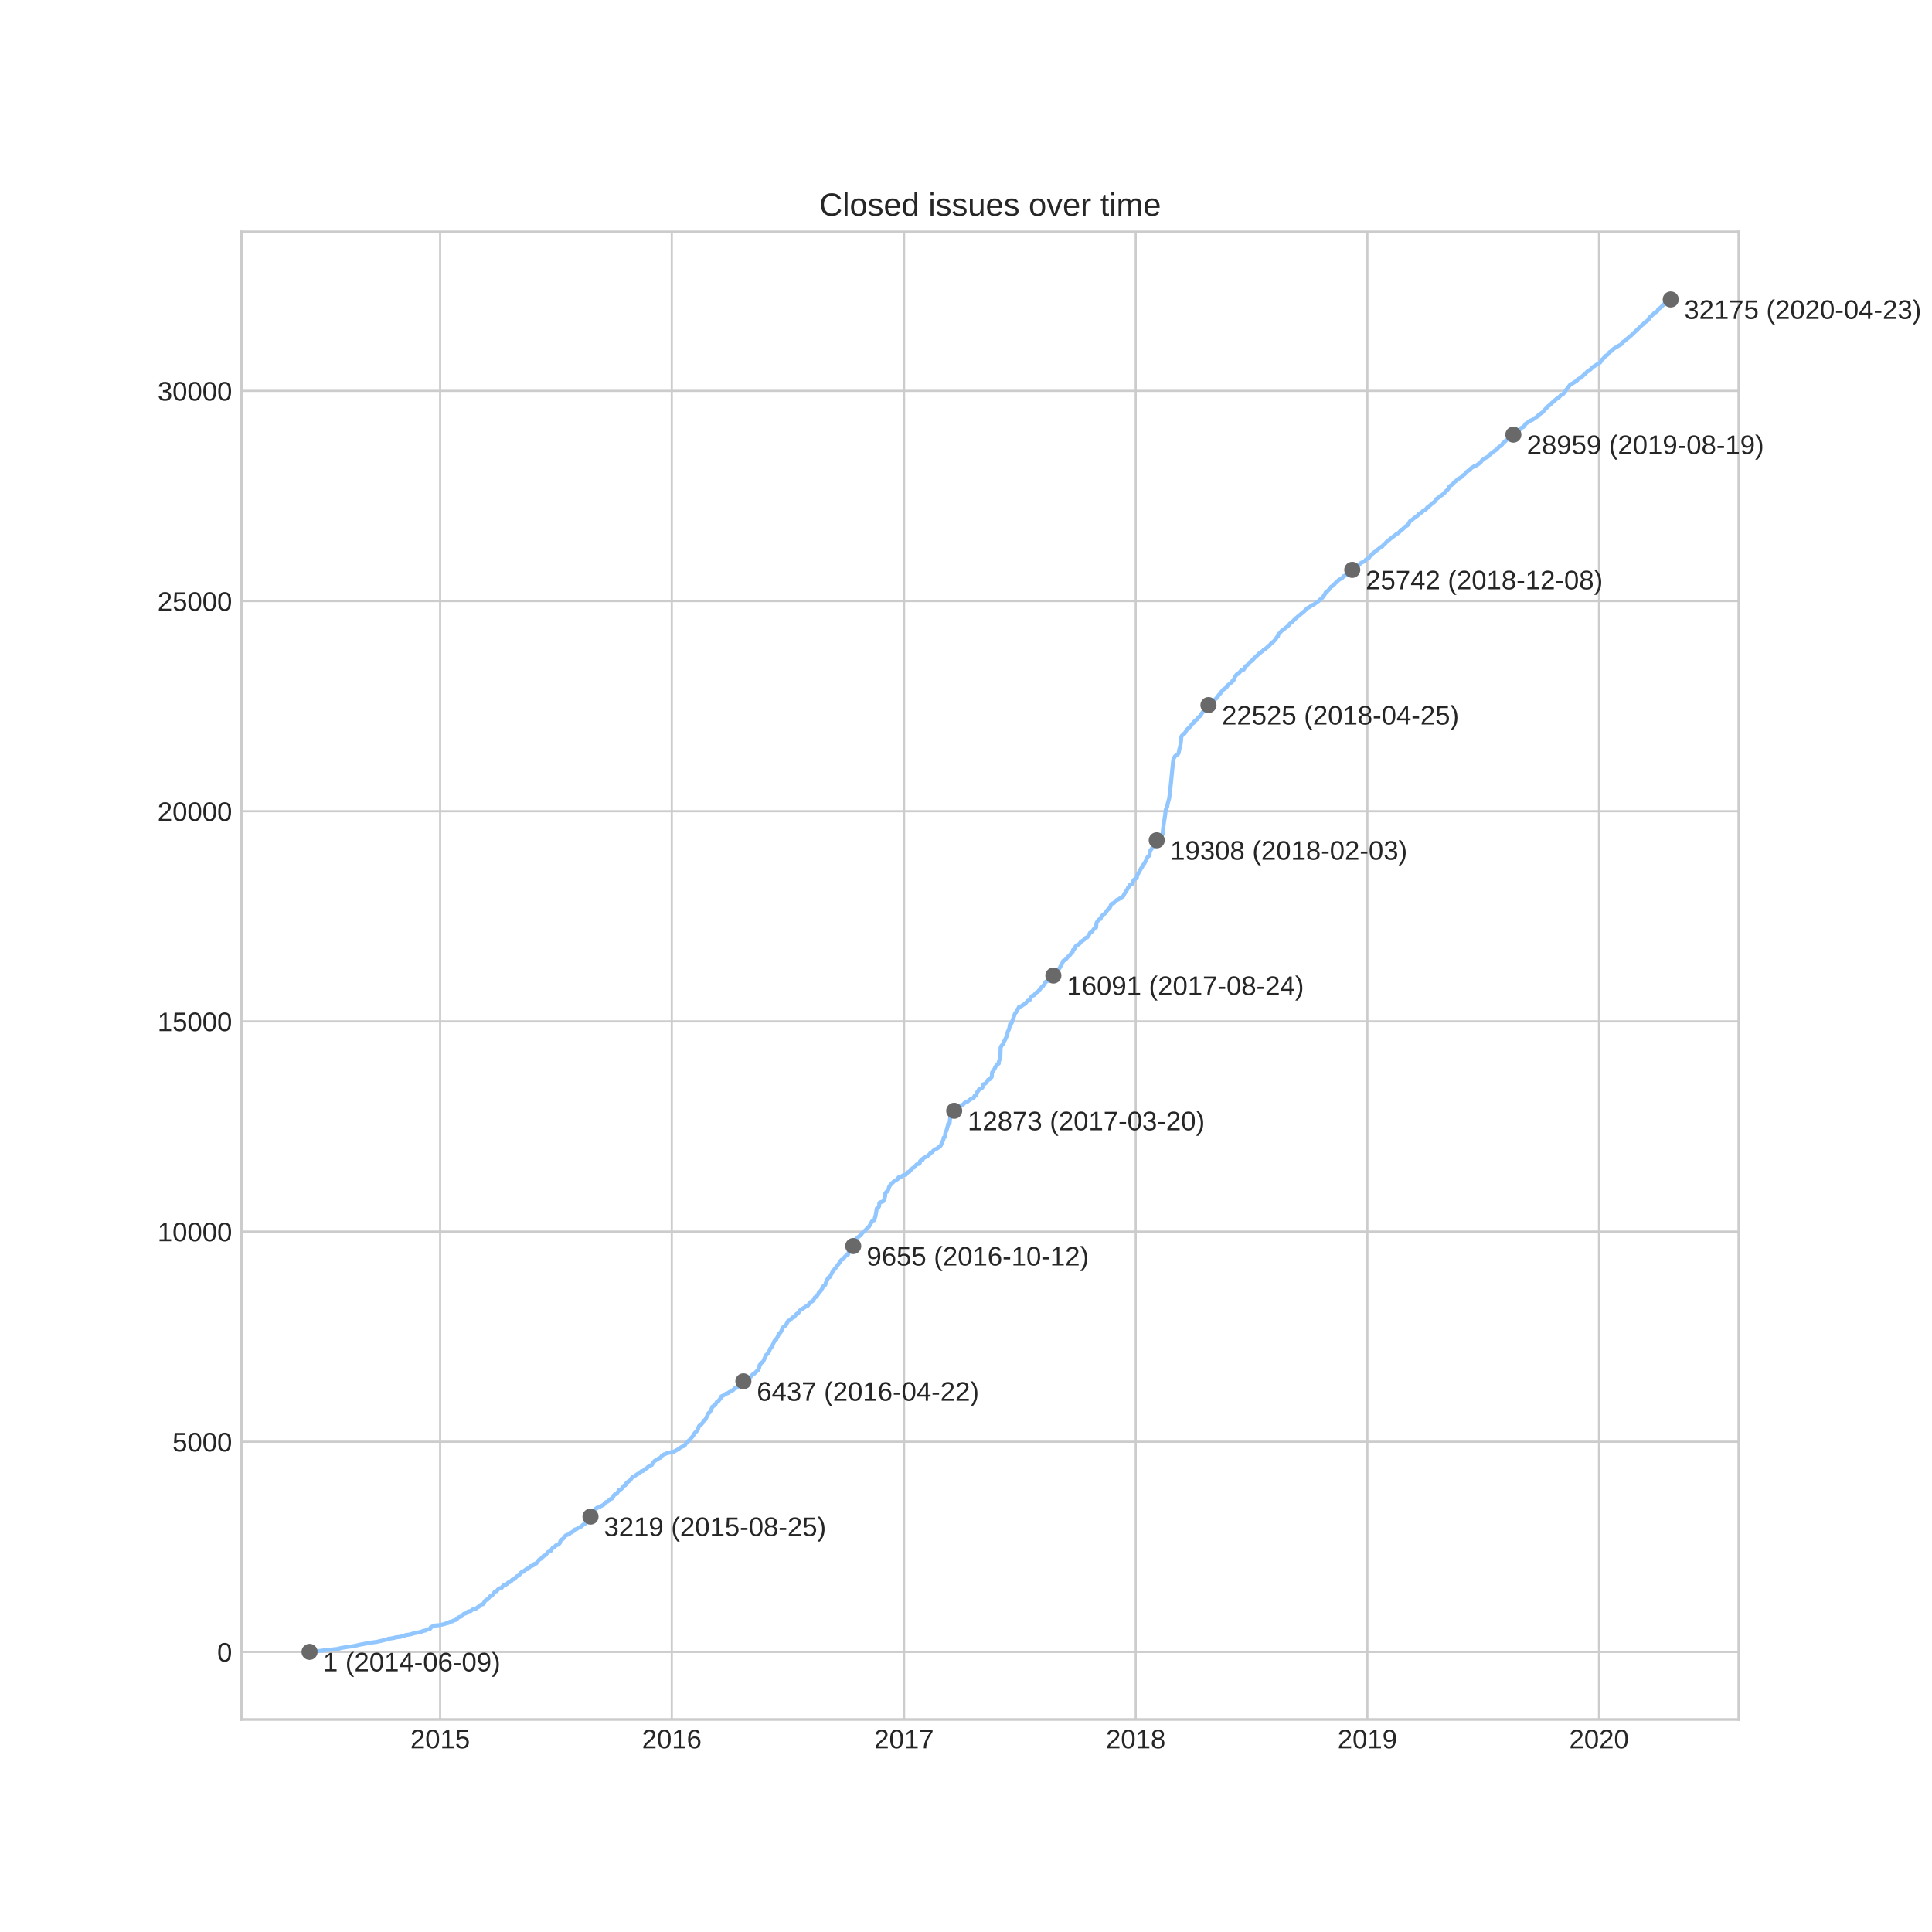 <?xml version="1.0" encoding="utf-8" standalone="no"?>
<!DOCTYPE svg PUBLIC "-//W3C//DTD SVG 1.1//EN"
  "http://www.w3.org/Graphics/SVG/1.1/DTD/svg11.dtd">
<!-- Created with matplotlib (https://matplotlib.org/) -->
<svg height="720pt" version="1.1" viewBox="0 0 720 720" width="720pt" xmlns="http://www.w3.org/2000/svg" xmlns:xlink="http://www.w3.org/1999/xlink">
 <defs>
  <style type="text/css">
*{stroke-linecap:butt;stroke-linejoin:round;}
  </style>
 </defs>
 <g id="figure_1">
  <g id="patch_1">
   <path d="M 0 720 
L 720 720 
L 720 0 
L 0 0 
z
" style="fill:#ffffff;"/>
  </g>
  <g id="axes_1">
   <g id="patch_2">
    <path d="M 90 640.8 
L 648 640.8 
L 648 86.4 
L 90 86.4 
z
" style="fill:#ffffff;"/>
   </g>
   <g id="matplotlib.axis_1">
    <g id="xtick_1">
     <g id="line2d_1">
      <path clip-path="url(#p3fab92f6e8)" d="M 164.026 640.8 
L 164.026 86.4 
" style="fill:none;stroke:#cccccc;stroke-linecap:round;stroke-width:0.8;"/>
     </g>
     <g id="line2d_2"/>
     <g id="text_1">
      <!-- 2015 -->
      <defs>
       <path d="M 5.031 0 
L 5.031 6.203 
Q 7.516 11.922 11.109 16.281 
Q 14.703 20.656 18.656 24.188 
Q 22.609 27.734 26.484 30.766 
Q 30.375 33.797 33.5 36.812 
Q 36.625 39.844 38.547 43.156 
Q 40.484 46.484 40.484 50.688 
Q 40.484 53.609 39.594 55.828 
Q 38.719 58.062 37.062 59.562 
Q 35.406 61.078 33.078 61.828 
Q 30.766 62.594 27.938 62.594 
Q 25.297 62.594 22.969 61.859 
Q 20.656 61.141 18.844 59.672 
Q 17.047 58.203 15.891 56.031 
Q 14.75 53.859 14.406 50.984 
L 5.422 51.812 
Q 5.859 55.516 7.469 58.781 
Q 9.078 62.062 11.906 64.531 
Q 14.75 67 18.719 68.406 
Q 22.703 69.828 27.938 69.828 
Q 33.062 69.828 37.062 68.609 
Q 41.062 67.391 43.812 64.984 
Q 46.578 62.594 48.047 59.078 
Q 49.516 55.562 49.516 50.984 
Q 49.516 47.516 48.266 44.391 
Q 47.016 41.266 44.938 38.422 
Q 42.875 35.594 40.141 32.953 
Q 37.406 30.328 34.422 27.812 
Q 31.453 25.297 28.422 22.828 
Q 25.391 20.359 22.719 17.859 
Q 20.062 15.375 17.969 12.812 
Q 15.875 10.25 14.703 7.469 
L 50.594 7.469 
L 50.594 0 
z
" id="LiberationSans-50"/>
       <path d="M 51.703 34.422 
Q 51.703 24.516 49.828 17.75 
Q 47.953 10.984 44.703 6.812 
Q 41.453 2.641 37.062 0.828 
Q 32.672 -0.984 27.688 -0.984 
Q 22.656 -0.984 18.312 0.828 
Q 13.969 2.641 10.766 6.781 
Q 7.562 10.938 5.734 17.703 
Q 3.906 24.469 3.906 34.422 
Q 3.906 44.828 5.734 51.641 
Q 7.562 58.453 10.781 62.5 
Q 14.016 66.547 18.406 68.188 
Q 22.797 69.828 27.984 69.828 
Q 32.906 69.828 37.219 68.188 
Q 41.547 66.547 44.766 62.5 
Q 48 58.453 49.844 51.641 
Q 51.703 44.828 51.703 34.422 
z
M 42.781 34.422 
Q 42.781 42.625 41.797 48.062 
Q 40.828 53.516 38.922 56.766 
Q 37.016 60.016 34.25 61.359 
Q 31.5 62.703 27.984 62.703 
Q 24.266 62.703 21.438 61.328 
Q 18.609 59.969 16.672 56.719 
Q 14.75 53.469 13.766 48.016 
Q 12.797 42.578 12.797 34.422 
Q 12.797 26.516 13.797 21.094 
Q 14.797 15.672 16.719 12.375 
Q 18.656 9.078 21.438 7.641 
Q 24.219 6.203 27.781 6.203 
Q 31.25 6.203 34.031 7.641 
Q 36.812 9.078 38.734 12.375 
Q 40.672 15.672 41.719 21.094 
Q 42.781 26.516 42.781 34.422 
z
" id="LiberationSans-48"/>
       <path d="M 7.625 0 
L 7.625 7.469 
L 25.141 7.469 
L 25.141 60.406 
L 9.625 49.312 
L 9.625 57.625 
L 25.875 68.797 
L 33.984 68.797 
L 33.984 7.469 
L 50.734 7.469 
L 50.734 0 
z
" id="LiberationSans-49"/>
       <path d="M 51.422 22.406 
Q 51.422 17.234 49.859 12.938 
Q 48.297 8.641 45.219 5.531 
Q 42.141 2.438 37.578 0.719 
Q 33.016 -0.984 27 -0.984 
Q 21.578 -0.984 17.547 0.281 
Q 13.531 1.562 10.734 3.781 
Q 7.953 6 6.312 8.984 
Q 4.688 11.969 4 15.375 
L 12.891 16.406 
Q 13.422 14.453 14.391 12.625 
Q 15.375 10.797 17.062 9.344 
Q 18.75 7.906 21.219 7.047 
Q 23.688 6.203 27.203 6.203 
Q 30.609 6.203 33.391 7.25 
Q 36.188 8.297 38.156 10.344 
Q 40.141 12.406 41.203 15.375 
Q 42.281 18.359 42.281 22.219 
Q 42.281 25.391 41.25 28.047 
Q 40.234 30.719 38.328 32.641 
Q 36.422 34.578 33.656 35.641 
Q 30.906 36.719 27.391 36.719 
Q 25.203 36.719 23.344 36.328 
Q 21.484 35.938 19.891 35.25 
Q 18.312 34.578 17.016 33.672 
Q 15.719 32.766 14.594 31.781 
L 6 31.781 
L 8.297 68.797 
L 47.406 68.797 
L 47.406 61.328 
L 16.312 61.328 
L 14.984 39.5 
Q 17.328 41.312 20.844 42.594 
Q 24.359 43.891 29.203 43.891 
Q 34.328 43.891 38.422 42.328 
Q 42.531 40.766 45.406 37.906 
Q 48.297 35.062 49.859 31.109 
Q 51.422 27.156 51.422 22.406 
z
" id="LiberationSans-53"/>
      </defs>
      <g style="fill:#262626;" transform="translate(152.904 651.547)scale(0.1 -0.1)">
       <use xlink:href="#LiberationSans-50"/>
       <use x="55.615" xlink:href="#LiberationSans-48"/>
       <use x="111.23" xlink:href="#LiberationSans-49"/>
       <use x="166.846" xlink:href="#LiberationSans-53"/>
      </g>
     </g>
    </g>
    <g id="xtick_2">
     <g id="line2d_3">
      <path clip-path="url(#p3fab92f6e8)" d="M 250.355 640.8 
L 250.355 86.4 
" style="fill:none;stroke:#cccccc;stroke-linecap:round;stroke-width:0.8;"/>
     </g>
     <g id="line2d_4"/>
     <g id="text_2">
      <!-- 2016 -->
      <defs>
       <path d="M 51.219 22.516 
Q 51.219 17.328 49.781 13 
Q 48.344 8.688 45.531 5.578 
Q 42.719 2.484 38.562 0.75 
Q 34.422 -0.984 29 -0.984 
Q 23 -0.984 18.5 1.312 
Q 14.016 3.609 11.031 7.922 
Q 8.062 12.25 6.562 18.531 
Q 5.078 24.812 5.078 32.812 
Q 5.078 42 6.766 48.922 
Q 8.453 55.859 11.625 60.5 
Q 14.797 65.141 19.359 67.484 
Q 23.922 69.828 29.688 69.828 
Q 33.203 69.828 36.281 69.094 
Q 39.359 68.359 41.875 66.719 
Q 44.391 65.094 46.281 62.406 
Q 48.188 59.719 49.312 55.812 
L 40.922 54.297 
Q 39.547 58.734 36.547 60.719 
Q 33.547 62.703 29.594 62.703 
Q 25.984 62.703 23.047 60.984 
Q 20.125 59.281 18.062 55.875 
Q 16.016 52.484 14.906 47.359 
Q 13.812 42.234 13.812 35.406 
Q 16.219 39.844 20.562 42.156 
Q 24.906 44.484 30.516 44.484 
Q 35.203 44.484 39.016 42.969 
Q 42.828 41.453 45.531 38.594 
Q 48.25 35.75 49.734 31.672 
Q 51.219 27.594 51.219 22.516 
z
M 42.281 22.125 
Q 42.281 25.688 41.406 28.562 
Q 40.531 31.453 38.766 33.469 
Q 37.016 35.5 34.422 36.594 
Q 31.844 37.703 28.422 37.703 
Q 26.031 37.703 23.578 36.984 
Q 21.141 36.281 19.156 34.688 
Q 17.188 33.109 15.938 30.516 
Q 14.703 27.938 14.703 24.219 
Q 14.703 20.406 15.672 17.109 
Q 16.656 13.812 18.484 11.375 
Q 20.312 8.938 22.891 7.516 
Q 25.484 6.109 28.719 6.109 
Q 31.891 6.109 34.406 7.203 
Q 36.922 8.297 38.672 10.375 
Q 40.438 12.453 41.359 15.422 
Q 42.281 18.406 42.281 22.125 
z
" id="LiberationSans-54"/>
      </defs>
      <g style="fill:#262626;" transform="translate(239.233 651.547)scale(0.1 -0.1)">
       <use xlink:href="#LiberationSans-50"/>
       <use x="55.615" xlink:href="#LiberationSans-48"/>
       <use x="111.23" xlink:href="#LiberationSans-49"/>
       <use x="166.846" xlink:href="#LiberationSans-54"/>
      </g>
     </g>
    </g>
    <g id="xtick_3">
     <g id="line2d_5">
      <path clip-path="url(#p3fab92f6e8)" d="M 336.921 640.8 
L 336.921 86.4 
" style="fill:none;stroke:#cccccc;stroke-linecap:round;stroke-width:0.8;"/>
     </g>
     <g id="line2d_6"/>
     <g id="text_3">
      <!-- 2017 -->
      <defs>
       <path d="M 50.594 61.672 
Q 45.406 53.766 41.062 46.453 
Q 36.719 39.156 33.594 31.75 
Q 30.469 24.359 28.734 16.578 
Q 27 8.797 27 0 
L 17.828 0 
Q 17.828 8.25 19.781 16.188 
Q 21.734 24.125 25.047 31.766 
Q 28.375 39.406 32.766 46.781 
Q 37.156 54.156 42.094 61.328 
L 5.125 61.328 
L 5.125 68.797 
L 50.594 68.797 
z
" id="LiberationSans-55"/>
      </defs>
      <g style="fill:#262626;" transform="translate(325.799 651.547)scale(0.1 -0.1)">
       <use xlink:href="#LiberationSans-50"/>
       <use x="55.615" xlink:href="#LiberationSans-48"/>
       <use x="111.23" xlink:href="#LiberationSans-49"/>
       <use x="166.846" xlink:href="#LiberationSans-55"/>
      </g>
     </g>
    </g>
    <g id="xtick_4">
     <g id="line2d_7">
      <path clip-path="url(#p3fab92f6e8)" d="M 423.25 640.8 
L 423.25 86.4 
" style="fill:none;stroke:#cccccc;stroke-linecap:round;stroke-width:0.8;"/>
     </g>
     <g id="line2d_8"/>
     <g id="text_4">
      <!-- 2018 -->
      <defs>
       <path d="M 51.266 19.188 
Q 51.266 14.797 49.875 11.109 
Q 48.484 7.422 45.625 4.734 
Q 42.781 2.047 38.328 0.531 
Q 33.891 -0.984 27.828 -0.984 
Q 21.781 -0.984 17.359 0.531 
Q 12.938 2.047 10.031 4.703 
Q 7.125 7.375 5.734 11.062 
Q 4.344 14.75 4.344 19.094 
Q 4.344 22.859 5.484 25.781 
Q 6.641 28.719 8.562 30.828 
Q 10.5 32.953 12.969 34.25 
Q 15.438 35.547 18.062 35.984 
L 18.062 36.188 
Q 15.188 36.859 12.906 38.375 
Q 10.641 39.891 9.094 42.016 
Q 7.562 44.141 6.75 46.719 
Q 5.953 49.312 5.953 52.203 
Q 5.953 55.812 7.344 59 
Q 8.734 62.203 11.469 64.625 
Q 14.203 67.047 18.25 68.438 
Q 22.312 69.828 27.641 69.828 
Q 33.25 69.828 37.375 68.406 
Q 41.5 67 44.203 64.578 
Q 46.922 62.156 48.234 58.938 
Q 49.562 55.719 49.562 52.094 
Q 49.562 49.266 48.75 46.672 
Q 47.953 44.094 46.406 41.969 
Q 44.875 39.844 42.594 38.344 
Q 40.328 36.859 37.359 36.281 
L 37.359 36.078 
Q 40.328 35.594 42.859 34.297 
Q 45.406 33.016 47.266 30.891 
Q 49.125 28.766 50.188 25.828 
Q 51.266 22.906 51.266 19.188 
z
M 40.438 51.609 
Q 40.438 54.203 39.766 56.344 
Q 39.109 58.5 37.594 60.031 
Q 36.078 61.578 33.641 62.422 
Q 31.203 63.281 27.641 63.281 
Q 24.172 63.281 21.781 62.422 
Q 19.391 61.578 17.844 60.031 
Q 16.312 58.5 15.625 56.344 
Q 14.938 54.203 14.938 51.609 
Q 14.938 49.562 15.469 47.406 
Q 16.016 45.266 17.422 43.5 
Q 18.844 41.75 21.328 40.625 
Q 23.828 39.5 27.734 39.5 
Q 31.891 39.5 34.406 40.625 
Q 36.922 41.75 38.25 43.5 
Q 39.594 45.266 40.016 47.406 
Q 40.438 49.562 40.438 51.609 
z
M 42.141 20.016 
Q 42.141 22.516 41.453 24.828 
Q 40.766 27.156 39.109 28.938 
Q 37.453 30.719 34.641 31.812 
Q 31.844 32.906 27.641 32.906 
Q 23.781 32.906 21.062 31.812 
Q 18.359 30.719 16.672 28.906 
Q 14.984 27.094 14.203 24.719 
Q 13.422 22.359 13.422 19.828 
Q 13.422 16.656 14.203 14.031 
Q 14.984 11.422 16.688 9.547 
Q 18.406 7.672 21.188 6.641 
Q 23.969 5.609 27.938 5.609 
Q 31.938 5.609 34.672 6.641 
Q 37.406 7.672 39.062 9.547 
Q 40.719 11.422 41.422 14.078 
Q 42.141 16.75 42.141 20.016 
z
" id="LiberationSans-56"/>
      </defs>
      <g style="fill:#262626;" transform="translate(412.129 651.547)scale(0.1 -0.1)">
       <use xlink:href="#LiberationSans-50"/>
       <use x="55.615" xlink:href="#LiberationSans-48"/>
       <use x="111.23" xlink:href="#LiberationSans-49"/>
       <use x="166.846" xlink:href="#LiberationSans-56"/>
      </g>
     </g>
    </g>
    <g id="xtick_5">
     <g id="line2d_9">
      <path clip-path="url(#p3fab92f6e8)" d="M 509.58 640.8 
L 509.58 86.4 
" style="fill:none;stroke:#cccccc;stroke-linecap:round;stroke-width:0.8;"/>
     </g>
     <g id="line2d_10"/>
     <g id="text_5">
      <!-- 2019 -->
      <defs>
       <path d="M 50.875 35.797 
Q 50.875 26.609 49.141 19.703 
Q 47.406 12.797 44.188 8.203 
Q 40.969 3.609 36.344 1.312 
Q 31.734 -0.984 25.984 -0.984 
Q 22.016 -0.984 18.844 -0.172 
Q 15.672 0.641 13.172 2.344 
Q 10.688 4.047 8.922 6.781 
Q 7.172 9.516 6.109 13.375 
L 14.5 14.703 
Q 15.875 10.25 18.781 8.172 
Q 21.688 6.109 26.125 6.109 
Q 29.688 6.109 32.641 7.781 
Q 35.594 9.469 37.672 12.844 
Q 39.75 16.219 40.922 21.297 
Q 42.094 26.375 42.188 33.203 
Q 41.156 30.906 39.375 29.094 
Q 37.594 27.297 35.328 26.047 
Q 33.062 24.812 30.422 24.141 
Q 27.781 23.484 25.094 23.484 
Q 20.406 23.484 16.625 25.172 
Q 12.844 26.859 10.203 29.875 
Q 7.562 32.906 6.125 37.172 
Q 4.688 41.453 4.688 46.688 
Q 4.688 52 6.219 56.297 
Q 7.766 60.594 10.688 63.594 
Q 13.625 66.609 17.891 68.219 
Q 22.172 69.828 27.594 69.828 
Q 39.062 69.828 44.969 61.328 
Q 50.875 52.828 50.875 35.797 
z
M 41.312 44.281 
Q 41.312 48.094 40.406 51.453 
Q 39.5 54.828 37.719 57.312 
Q 35.938 59.812 33.328 61.25 
Q 30.719 62.703 27.297 62.703 
Q 24.125 62.703 21.578 61.578 
Q 19.047 60.453 17.281 58.375 
Q 15.531 56.297 14.578 53.312 
Q 13.625 50.344 13.625 46.688 
Q 13.625 43.219 14.469 40.234 
Q 15.328 37.25 17.031 35.078 
Q 18.75 32.906 21.281 31.656 
Q 23.828 30.422 27.203 30.422 
Q 29.641 30.422 32.156 31.25 
Q 34.672 32.078 36.688 33.781 
Q 38.719 35.5 40.016 38.109 
Q 41.312 40.719 41.312 44.281 
z
" id="LiberationSans-57"/>
      </defs>
      <g style="fill:#262626;" transform="translate(498.458 651.547)scale(0.1 -0.1)">
       <use xlink:href="#LiberationSans-50"/>
       <use x="55.615" xlink:href="#LiberationSans-48"/>
       <use x="111.23" xlink:href="#LiberationSans-49"/>
       <use x="166.846" xlink:href="#LiberationSans-57"/>
      </g>
     </g>
    </g>
    <g id="xtick_6">
     <g id="line2d_11">
      <path clip-path="url(#p3fab92f6e8)" d="M 595.909 640.8 
L 595.909 86.4 
" style="fill:none;stroke:#cccccc;stroke-linecap:round;stroke-width:0.8;"/>
     </g>
     <g id="line2d_12"/>
     <g id="text_6">
      <!-- 2020 -->
      <g style="fill:#262626;" transform="translate(584.787 651.547)scale(0.1 -0.1)">
       <use xlink:href="#LiberationSans-50"/>
       <use x="55.615" xlink:href="#LiberationSans-48"/>
       <use x="111.23" xlink:href="#LiberationSans-50"/>
       <use x="166.846" xlink:href="#LiberationSans-48"/>
      </g>
     </g>
    </g>
   </g>
   <g id="matplotlib.axis_2">
    <g id="ytick_1">
     <g id="line2d_13">
      <path clip-path="url(#p3fab92f6e8)" d="M 90 615.616 
L 648 615.616 
" style="fill:none;stroke:#cccccc;stroke-linecap:round;stroke-width:0.8;"/>
     </g>
     <g id="line2d_14"/>
     <g id="text_7">
      <!-- 0 -->
      <g style="fill:#262626;" transform="translate(80.939 619.239)scale(0.1 -0.1)">
       <use xlink:href="#LiberationSans-48"/>
      </g>
     </g>
    </g>
    <g id="ytick_2">
     <g id="line2d_15">
      <path clip-path="url(#p3fab92f6e8)" d="M 90 537.292 
L 648 537.292 
" style="fill:none;stroke:#cccccc;stroke-linecap:round;stroke-width:0.8;"/>
     </g>
     <g id="line2d_16"/>
     <g id="text_8">
      <!-- 5000 -->
      <g style="fill:#262626;" transform="translate(64.256 540.915)scale(0.1 -0.1)">
       <use xlink:href="#LiberationSans-53"/>
       <use x="55.615" xlink:href="#LiberationSans-48"/>
       <use x="111.23" xlink:href="#LiberationSans-48"/>
       <use x="166.846" xlink:href="#LiberationSans-48"/>
      </g>
     </g>
    </g>
    <g id="ytick_3">
     <g id="line2d_17">
      <path clip-path="url(#p3fab92f6e8)" d="M 90 458.967 
L 648 458.967 
" style="fill:none;stroke:#cccccc;stroke-linecap:round;stroke-width:0.8;"/>
     </g>
     <g id="line2d_18"/>
     <g id="text_9">
      <!-- 10000 -->
      <g style="fill:#262626;" transform="translate(58.695 462.591)scale(0.1 -0.1)">
       <use xlink:href="#LiberationSans-49"/>
       <use x="55.615" xlink:href="#LiberationSans-48"/>
       <use x="111.23" xlink:href="#LiberationSans-48"/>
       <use x="166.846" xlink:href="#LiberationSans-48"/>
       <use x="222.461" xlink:href="#LiberationSans-48"/>
      </g>
     </g>
    </g>
    <g id="ytick_4">
     <g id="line2d_19">
      <path clip-path="url(#p3fab92f6e8)" d="M 90 380.643 
L 648 380.643 
" style="fill:none;stroke:#cccccc;stroke-linecap:round;stroke-width:0.8;"/>
     </g>
     <g id="line2d_20"/>
     <g id="text_10">
      <!-- 15000 -->
      <g style="fill:#262626;" transform="translate(58.695 384.267)scale(0.1 -0.1)">
       <use xlink:href="#LiberationSans-49"/>
       <use x="55.615" xlink:href="#LiberationSans-53"/>
       <use x="111.23" xlink:href="#LiberationSans-48"/>
       <use x="166.846" xlink:href="#LiberationSans-48"/>
       <use x="222.461" xlink:href="#LiberationSans-48"/>
      </g>
     </g>
    </g>
    <g id="ytick_5">
     <g id="line2d_21">
      <path clip-path="url(#p3fab92f6e8)" d="M 90 302.319 
L 648 302.319 
" style="fill:none;stroke:#cccccc;stroke-linecap:round;stroke-width:0.8;"/>
     </g>
     <g id="line2d_22"/>
     <g id="text_11">
      <!-- 20000 -->
      <g style="fill:#262626;" transform="translate(58.695 305.943)scale(0.1 -0.1)">
       <use xlink:href="#LiberationSans-50"/>
       <use x="55.615" xlink:href="#LiberationSans-48"/>
       <use x="111.23" xlink:href="#LiberationSans-48"/>
       <use x="166.846" xlink:href="#LiberationSans-48"/>
       <use x="222.461" xlink:href="#LiberationSans-48"/>
      </g>
     </g>
    </g>
    <g id="ytick_6">
     <g id="line2d_23">
      <path clip-path="url(#p3fab92f6e8)" d="M 90 223.995 
L 648 223.995 
" style="fill:none;stroke:#cccccc;stroke-linecap:round;stroke-width:0.8;"/>
     </g>
     <g id="line2d_24"/>
     <g id="text_12">
      <!-- 25000 -->
      <g style="fill:#262626;" transform="translate(58.695 227.619)scale(0.1 -0.1)">
       <use xlink:href="#LiberationSans-50"/>
       <use x="55.615" xlink:href="#LiberationSans-53"/>
       <use x="111.23" xlink:href="#LiberationSans-48"/>
       <use x="166.846" xlink:href="#LiberationSans-48"/>
       <use x="222.461" xlink:href="#LiberationSans-48"/>
      </g>
     </g>
    </g>
    <g id="ytick_7">
     <g id="line2d_25">
      <path clip-path="url(#p3fab92f6e8)" d="M 90 145.671 
L 648 145.671 
" style="fill:none;stroke:#cccccc;stroke-linecap:round;stroke-width:0.8;"/>
     </g>
     <g id="line2d_26"/>
     <g id="text_13">
      <!-- 30000 -->
      <defs>
       <path d="M 51.219 19 
Q 51.219 14.266 49.672 10.547 
Q 48.141 6.844 45.188 4.266 
Q 42.234 1.703 37.859 0.359 
Q 33.5 -0.984 27.875 -0.984 
Q 21.484 -0.984 17.109 0.609 
Q 12.75 2.203 9.906 4.812 
Q 7.078 7.422 5.656 10.766 
Q 4.25 14.109 3.812 17.672 
L 12.891 18.5 
Q 13.281 15.766 14.328 13.516 
Q 15.375 11.281 17.188 9.672 
Q 19 8.062 21.625 7.172 
Q 24.266 6.297 27.875 6.297 
Q 34.516 6.297 38.297 9.562 
Q 42.094 12.844 42.094 19.281 
Q 42.094 23.094 40.406 25.406 
Q 38.719 27.734 36.203 29.031 
Q 33.688 30.328 30.734 30.766 
Q 27.781 31.203 25.297 31.203 
L 20.312 31.203 
L 20.312 38.812 
L 25.094 38.812 
Q 27.594 38.812 30.266 39.328 
Q 32.953 39.844 35.172 41.188 
Q 37.406 42.531 38.844 44.828 
Q 40.281 47.125 40.281 50.688 
Q 40.281 56.203 37.031 59.391 
Q 33.797 62.594 27.391 62.594 
Q 21.578 62.594 17.984 59.609 
Q 14.406 56.641 13.812 51.219 
L 4.984 51.906 
Q 5.516 56.453 7.469 59.812 
Q 9.422 63.188 12.422 65.406 
Q 15.438 67.625 19.281 68.719 
Q 23.141 69.828 27.484 69.828 
Q 33.25 69.828 37.391 68.375 
Q 41.547 66.938 44.188 64.469 
Q 46.828 62.016 48.062 58.688 
Q 49.312 55.375 49.312 51.609 
Q 49.312 48.578 48.484 45.938 
Q 47.656 43.312 45.891 41.203 
Q 44.141 39.109 41.422 37.594 
Q 38.719 36.078 34.906 35.297 
L 34.906 35.109 
Q 39.062 34.672 42.141 33.219 
Q 45.219 31.781 47.219 29.625 
Q 49.219 27.484 50.219 24.75 
Q 51.219 22.016 51.219 19 
z
" id="LiberationSans-51"/>
      </defs>
      <g style="fill:#262626;" transform="translate(58.695 149.294)scale(0.1 -0.1)">
       <use xlink:href="#LiberationSans-51"/>
       <use x="55.615" xlink:href="#LiberationSans-48"/>
       <use x="111.23" xlink:href="#LiberationSans-48"/>
       <use x="166.846" xlink:href="#LiberationSans-48"/>
       <use x="222.461" xlink:href="#LiberationSans-48"/>
      </g>
     </g>
    </g>
   </g>
   <g id="line2d_27">
    <path clip-path="url(#p3fab92f6e8)" d="M 115.364 615.6 
L 117.008 615.459 
L 117.014 615.428 
L 118.063 615.334 
L 119.734 615.193 
L 119.844 615.161 
L 120.71 615.036 
L 120.794 614.989 
L 123.036 614.848 
L 124.233 614.66 
L 126.175 614.488 
L 126.204 614.347 
L 127.119 614.206 
L 127.163 614.143 
L 129.68 613.736 
L 129.704 613.705 
L 131.09 613.564 
L 132.096 613.391 
L 133.739 613.031 
L 133.793 612.984 
L 136.084 612.545 
L 136.346 612.498 
L 137.229 612.373 
L 137.299 612.279 
L 140.344 611.887 
L 143.883 611.057 
L 143.972 611.01 
L 144.548 610.854 
L 144.626 610.744 
L 145.576 610.619 
L 146.964 610.399 
L 147.185 610.258 
L 147.455 610.211 
L 149.343 609.976 
L 149.409 609.914 
L 150.79 609.569 
L 150.791 609.522 
L 150.997 609.397 
L 151.037 609.365 
L 152.679 609.13 
L 152.683 609.115 
L 153.605 608.927 
L 153.676 608.817 
L 157.189 608.065 
L 157.189 608.05 
L 157.362 607.924 
L 158.079 607.721 
L 158.813 607.595 
L 158.829 607.423 
L 159.26 607.282 
L 159.303 607.235 
L 160.233 607.047 
L 160.245 606.922 
L 160.481 606.796 
L 160.49 606.483 
L 160.728 606.358 
L 160.775 606.311 
L 161.145 606.154 
L 161.358 605.982 
L 161.903 605.856 
L 162.147 605.778 
L 163.625 605.653 
L 165.451 605.293 
L 165.452 605.246 
L 166.129 605.073 
L 166.174 604.995 
L 166.926 604.87 
L 167.28 604.729 
L 167.596 604.415 
L 168.702 604.196 
L 168.803 604.039 
L 169.223 603.867 
L 169.432 603.804 
L 169.544 603.742 
L 170.176 603.616 
L 170.233 603.491 
L 170.42 603.084 
L 170.639 602.958 
L 170.973 602.708 
L 172.031 602.363 
L 172.149 602.16 
L 172.273 602.034 
L 172.846 601.439 
L 173.506 601.282 
L 173.951 601.016 
L 173.975 600.875 
L 174.262 600.734 
L 174.428 600.577 
L 174.525 600.53 
L 175.384 600.405 
L 175.41 600.358 
L 175.601 600.233 
L 175.68 600.154 
L 175.929 599.998 
L 176.084 599.826 
L 177.068 599.622 
L 177.162 599.591 
L 177.491 599.434 
L 177.592 599.356 
L 177.793 599.168 
L 177.953 598.964 
L 178.417 598.839 
L 178.524 598.651 
L 178.892 598.337 
L 178.99 598.196 
L 179.305 598.055 
L 179.362 597.946 
L 180.04 597.82 
L 180.343 597.288 
L 180.387 597.194 
L 180.512 597.053 
L 180.644 596.755 
L 180.775 596.614 
L 180.892 596.489 
L 181.043 596.348 
L 181.058 596.27 
L 181.696 596.129 
L 181.767 595.862 
L 181.969 595.721 
L 182.015 595.612 
L 182.196 595.486 
L 182.52 595.001 
L 182.687 594.875 
L 182.757 594.813 
L 183.363 594.656 
L 183.413 594.468 
L 183.461 594.421 
L 183.594 594.296 
L 183.858 593.936 
L 183.892 593.795 
L 184.066 593.654 
L 184.226 593.434 
L 184.339 593.309 
L 184.433 593.168 
L 185.012 593.027 
L 185.148 592.855 
L 185.304 592.698 
L 185.445 592.447 
L 185.786 592.15 
L 185.977 591.993 
L 186.192 591.899 
L 186.934 591.774 
L 187.148 591.398 
L 187.406 591.147 
L 187.476 590.991 
L 187.631 590.865 
L 187.685 590.787 
L 188.359 590.646 
L 188.869 590.364 
L 189.094 590.16 
L 189.153 590.082 
L 189.288 589.941 
L 189.354 589.769 
L 189.995 589.596 
L 190.305 589.236 
L 190.681 589.095 
L 190.754 588.829 
L 190.989 588.657 
L 191.001 588.641 
L 191.617 588.516 
L 192.657 587.388 
L 193.269 587.215 
L 193.858 586.526 
L 194.01 586.338 
L 194.134 586.103 
L 194.298 585.962 
L 194.302 585.946 
L 194.973 585.774 
L 195.055 585.555 
L 195.383 585.398 
L 195.513 585.242 
L 195.922 584.96 
L 195.97 584.866 
L 196.592 584.74 
L 196.696 584.537 
L 196.901 584.27 
L 197.299 584.129 
L 197.411 583.941 
L 197.655 583.659 
L 198.329 583.534 
L 198.766 583.315 
L 198.827 583.189 
L 199.002 583.048 
L 199.094 582.845 
L 199.908 582.61 
L 200.015 582.344 
L 200.186 582.218 
L 200.492 581.827 
L 200.66 581.545 
L 200.762 581.435 
L 200.874 581.31 
L 201.031 581.169 
L 201.566 580.918 
L 201.616 580.808 
L 201.808 580.667 
L 202.071 580.385 
L 202.183 580.26 
L 202.449 580.104 
L 202.557 579.963 
L 202.625 579.775 
L 203.234 579.634 
L 203.316 579.477 
L 203.492 579.352 
L 203.593 579.164 
L 203.727 578.991 
L 203.82 578.882 
L 203.973 578.756 
L 204.086 578.615 
L 204.23 578.474 
L 204.307 578.333 
L 205.122 578.114 
L 205.193 577.973 
L 205.348 577.848 
L 205.426 577.581 
L 205.593 577.425 
L 205.675 577.237 
L 205.829 577.08 
L 205.935 576.861 
L 206.546 576.704 
L 206.822 576.391 
L 206.939 576.156 
L 207.116 575.952 
L 207.203 575.89 
L 207.823 575.717 
L 208.205 575.592 
L 208.265 575.341 
L 208.482 575.216 
L 208.578 575.106 
L 208.672 574.981 
L 208.798 574.355 
L 208.896 574.214 
L 209.015 574.026 
L 209.189 573.806 
L 209.402 573.665 
L 209.873 573.446 
L 209.996 573.227 
L 210.853 572.177 
L 212.158 571.723 
L 212.286 571.566 
L 212.286 571.504 
L 212.442 571.378 
L 212.566 571.175 
L 213.128 571.049 
L 213.442 570.783 
L 213.691 570.658 
L 213.766 570.564 
L 213.916 570.423 
L 214.011 570.188 
L 214.147 570.047 
L 214.214 570 
L 214.797 569.874 
L 215.526 569.389 
L 215.806 569.248 
L 215.879 569.185 
L 216.424 569.028 
L 216.544 568.872 
L 216.888 568.637 
L 217.166 568.386 
L 217.229 568.261 
L 217.43 568.104 
L 217.513 568.057 
L 217.979 567.932 
L 218.075 567.775 
L 218.194 567.603 
L 218.299 567.509 
L 218.579 567.117 
L 218.658 566.929 
L 218.874 566.71 
L 218.985 566.553 
L 219.101 566.412 
L 219.119 566.381 
L 219.761 566.224 
L 219.999 565.99 
L 220.053 565.833 
L 220.135 564.548 
L 220.288 564.423 
L 220.403 563.546 
L 220.503 563.405 
L 220.591 563.139 
L 221.374 562.919 
L 222.01 562.246 
L 222.336 562.089 
L 222.428 561.901 
L 223.169 561.76 
L 223.512 561.619 
L 223.619 561.462 
L 224.062 561.243 
L 224.984 560.773 
L 225.271 560.35 
L 225.434 560.194 
L 225.777 559.818 
L 226.42 559.63 
L 226.776 559.269 
L 226.9 559.128 
L 227.052 559.081 
L 227.175 558.956 
L 227.253 558.846 
L 227.392 558.705 
L 227.489 558.643 
L 228.062 558.47 
L 228.154 558.345 
L 228.38 558.063 
L 228.47 557.969 
L 228.555 557.844 
L 228.641 557.405 
L 229.039 557.061 
L 229.095 556.92 
L 229.726 556.794 
L 230.48 555.698 
L 230.577 555.525 
L 230.662 555.384 
L 230.735 555.196 
L 231.411 555.024 
L 231.567 554.867 
L 231.814 554.648 
L 232.146 554.178 
L 232.345 553.896 
L 232.419 553.724 
L 232.994 553.552 
L 233.265 553.191 
L 233.464 552.674 
L 233.959 552.33 
L 234.132 552.095 
L 234.673 551.891 
L 235.752 550.387 
L 236.453 550.184 
L 236.524 550.043 
L 236.809 549.87 
L 237.159 549.604 
L 237.559 549.338 
L 237.976 549.165 
L 238.132 548.962 
L 238.281 548.852 
L 238.558 548.696 
L 238.635 548.602 
L 238.947 548.445 
L 239.025 548.288 
L 239.66 548.163 
L 239.77 548.116 
L 240 547.881 
L 240.26 547.74 
L 240.494 547.536 
L 240.656 547.317 
L 240.969 547.192 
L 241.211 547.051 
L 241.323 546.8 
L 242.413 546.095 
L 242.882 545.97 
L 243.12 545.578 
L 243.504 545.108 
L 243.579 544.905 
L 243.711 544.779 
L 243.786 544.623 
L 243.975 544.466 
L 244.064 544.356 
L 245.08 543.855 
L 245.397 543.51 
L 246.198 543.244 
L 246.296 543.135 
L 246.458 542.806 
L 246.568 542.633 
L 246.792 542.461 
L 247.336 542.038 
L 247.934 541.866 
L 248.208 541.678 
L 248.913 541.458 
L 249.86 541.317 
L 250.222 541.129 
L 251.227 540.988 
L 251.353 540.847 
L 252.948 539.986 
L 253.005 539.845 
L 253.197 539.704 
L 253.288 539.626 
L 253.883 539.344 
L 253.984 539.218 
L 255.035 538.842 
L 255.148 538.717 
L 255.281 538.56 
L 255.424 538.153 
L 255.534 538.028 
L 255.727 537.777 
L 256.217 537.589 
L 256.284 537.339 
L 256.449 537.198 
L 256.532 536.978 
L 256.813 536.837 
L 256.953 536.665 
L 257.601 535.866 
L 257.927 535.521 
L 258.021 535.459 
L 258.145 535.271 
L 258.227 535.13 
L 258.395 534.989 
L 258.505 534.66 
L 258.585 534.519 
L 258.69 534.331 
L 259.058 533.861 
L 259.57 533.485 
L 259.678 533.234 
L 259.961 533.046 
L 260.502 531.464 
L 260.594 531.323 
L 261.08 531.12 
L 261.204 530.963 
L 261.43 530.775 
L 261.544 530.587 
L 261.704 530.415 
L 261.816 530.321 
L 261.954 530.18 
L 262.042 529.866 
L 262.127 529.725 
L 262.278 529.459 
L 262.449 529.318 
L 262.495 529.287 
L 262.814 529.146 
L 264.05 526.624 
L 264.532 526.326 
L 265.148 525.104 
L 265.213 524.948 
L 265.514 524.227 
L 266.155 523.835 
L 266.276 523.679 
L 266.586 523.491 
L 266.737 523.162 
L 267.272 522.285 
L 267.798 522.112 
L 267.904 521.862 
L 268.083 521.689 
L 268.175 521.533 
L 268.267 521.392 
L 268.405 521.298 
L 268.548 521.125 
L 268.605 520.593 
L 268.792 520.452 
L 269.067 520.264 
L 269.5 520.107 
L 269.995 519.778 
L 270.181 519.637 
L 270.404 519.465 
L 271.578 519.058 
L 271.688 518.854 
L 272.048 518.682 
L 273.119 518.133 
L 273.249 517.961 
L 273.579 517.632 
L 273.734 517.507 
L 273.813 517.35 
L 274.596 517.162 
L 274.927 516.912 
L 275.017 516.755 
L 275.25 516.52 
L 275.262 516.489 
L 275.464 516.348 
L 276.071 515.925 
L 276.208 515.705 
L 276.334 515.564 
L 276.56 515.173 
L 277.333 514.672 
L 277.768 514.531 
L 277.825 514.437 
L 278.061 514.296 
L 278.284 513.841 
L 278.457 513.763 
L 278.735 513.559 
L 278.973 513.481 
L 279.421 513.34 
L 279.536 513.262 
L 279.671 513.121 
L 279.81 513.074 
L 280.387 512.322 
L 280.498 512.228 
L 280.937 512.087 
L 281.042 511.962 
L 281.306 511.711 
L 281.79 511.225 
L 281.895 511.163 
L 282.011 511.037 
L 282.053 510.928 
L 282.41 510.787 
L 282.497 510.646 
L 282.621 510.473 
L 282.736 510.176 
L 282.992 509.486 
L 283.076 508.75 
L 283.212 508.594 
L 283.871 507.779 
L 284.29 507.622 
L 284.394 507.45 
L 284.832 506.479 
L 284.943 506.134 
L 285.115 505.852 
L 285.277 505.508 
L 285.546 504.928 
L 285.772 504.787 
L 285.871 504.646 
L 286.159 504.458 
L 286.415 504.098 
L 286.49 503.91 
L 286.607 503.738 
L 287.01 502.594 
L 287.182 502.453 
L 287.671 501.873 
L 288.632 499.712 
L 288.891 499.43 
L 288.991 499.351 
L 289.283 499.21 
L 289.343 499.022 
L 289.454 498.787 
L 289.71 498.411 
L 289.888 497.973 
L 290.021 497.738 
L 290.092 497.456 
L 290.252 497.315 
L 290.409 496.876 
L 290.781 496.704 
L 290.881 496.563 
L 291.023 496.328 
L 291.145 496.077 
L 291.235 495.952 
L 291.34 495.639 
L 291.515 495.31 
L 291.798 494.746 
L 291.95 494.542 
L 292.076 494.417 
L 292.628 494.088 
L 292.666 493.994 
L 292.891 493.853 
L 293.73 492.208 
L 294.429 492.02 
L 295.29 491.065 
L 295.341 490.971 
L 295.939 490.845 
L 296.04 490.626 
L 296.232 490.438 
L 296.347 490.344 
L 296.493 490.109 
L 296.639 489.921 
L 296.895 489.608 
L 297.235 489.451 
L 297.506 489.326 
L 297.661 489.075 
L 297.9 488.699 
L 298.112 488.386 
L 298.227 488.292 
L 298.45 488.088 
L 298.645 487.932 
L 298.825 487.869 
L 299.279 487.65 
L 299.329 487.524 
L 299.718 487.336 
L 300.277 486.898 
L 300.901 486.772 
L 301.409 486.146 
L 301.543 485.817 
L 301.647 485.692 
L 301.76 485.566 
L 301.856 485.41 
L 301.933 485.284 
L 302.698 485.002 
L 302.812 484.877 
L 303.064 484.673 
L 303.644 483.53 
L 304.201 483.342 
L 304.919 482.261 
L 305.054 481.948 
L 305.157 481.807 
L 305.243 481.462 
L 305.664 481.29 
L 305.85 481.149 
L 305.89 480.992 
L 306.062 480.726 
L 306.144 480.585 
L 306.535 479.927 
L 306.652 479.598 
L 306.766 479.441 
L 306.858 479.285 
L 307.162 479.05 
L 307.524 478.893 
L 307.8 477.969 
L 307.912 477.687 
L 308.026 477.53 
L 308.343 476.778 
L 308.422 476.622 
L 308.557 476.246 
L 308.627 476.199 
L 309.129 476.058 
L 309.234 475.948 
L 310.349 473.771 
L 310.751 473.457 
L 310.93 473.034 
L 311.108 472.878 
L 311.257 472.752 
L 311.335 472.596 
L 311.492 472.392 
L 313.037 470.356 
L 313.136 470.246 
L 313.231 470.058 
L 313.41 469.745 
L 313.501 469.557 
L 313.59 469.479 
L 314.135 469.306 
L 314.384 468.977 
L 314.544 468.821 
L 314.679 468.554 
L 314.894 468.272 
L 315.14 468.1 
L 315.356 467.865 
L 315.878 467.708 
L 316.081 467.364 
L 316.309 466.487 
L 316.39 466.283 
L 316.5 466.205 
L 316.797 465.688 
L 316.886 465.515 
L 317.074 465.312 
L 317.784 464.779 
L 317.985 463.902 
L 318.092 463.134 
L 318.215 462.899 
L 318.355 462.633 
L 318.436 462.476 
L 318.534 462.132 
L 318.849 461.928 
L 319.177 461.693 
L 319.283 461.552 
L 319.392 461.364 
L 320.487 460.503 
L 320.767 460.362 
L 320.857 460.158 
L 321.039 460.017 
L 321.109 459.751 
L 321.3 459.578 
L 321.402 459.484 
L 321.744 459.14 
L 321.844 459.061 
L 322.672 458.325 
L 323.516 457.354 
L 323.797 457.213 
L 324.339 456.304 
L 324.435 456.069 
L 324.614 455.772 
L 324.739 455.6 
L 324.977 455.13 
L 325.081 455.004 
L 325.16 454.942 
L 325.702 454.785 
L 325.94 454.503 
L 326.065 453.735 
L 326.223 453.453 
L 326.752 450.367 
L 326.933 450.226 
L 327.014 450.179 
L 327.365 450.038 
L 327.457 449.788 
L 327.625 449.537 
L 327.709 448.315 
L 327.914 448.174 
L 328.041 448.065 
L 328.42 447.939 
L 329.074 447.783 
L 329.147 447.673 
L 329.276 447.532 
L 329.363 447.266 
L 329.536 447 
L 329.846 445.872 
L 329.927 444.744 
L 330.077 444.556 
L 330.3 444.196 
L 330.7 444.055 
L 330.754 443.898 
L 330.869 443.663 
L 330.991 443.522 
L 331.095 443.146 
L 331.214 442.942 
L 331.327 442.347 
L 332.013 441.313 
L 332.304 441.157 
L 332.41 440.984 
L 333.28 440.138 
L 333.402 439.966 
L 333.491 439.935 
L 334.015 439.794 
L 334.174 439.637 
L 334.414 439.496 
L 334.611 439.339 
L 334.757 439.151 
L 334.852 438.791 
L 335.914 438.494 
L 336.561 438.008 
L 337.559 437.82 
L 337.871 437.319 
L 338.044 437.193 
L 338.077 437.005 
L 338.341 436.88 
L 338.362 436.817 
L 338.921 436.661 
L 339.043 436.457 
L 339.137 436.363 
L 339.322 436.238 
L 339.479 435.909 
L 340.253 435.22 
L 340.632 435.094 
L 340.737 434.938 
L 340.918 434.781 
L 341.445 434.139 
L 341.61 433.982 
L 341.748 433.904 
L 342.546 433.7 
L 342.807 433.402 
L 342.818 432.917 
L 342.869 432.76 
L 343.027 432.635 
L 343.144 432.494 
L 343.859 432.212 
L 343.907 431.773 
L 344.198 431.601 
L 344.318 431.523 
L 345.467 430.974 
L 345.667 430.849 
L 345.777 430.724 
L 345.869 430.567 
L 345.922 430.473 
L 346.323 430.285 
L 346.461 430.066 
L 346.595 429.941 
L 346.701 429.706 
L 346.905 429.549 
L 347.364 429.408 
L 347.477 429.267 
L 347.765 428.907 
L 348.269 428.452 
L 348.526 428.327 
L 348.599 428.28 
L 349.012 428.123 
L 349.594 427.779 
L 349.826 427.497 
L 350.197 427.262 
L 350.373 427.184 
L 350.665 426.808 
L 350.778 426.432 
L 350.925 426.165 
L 351.039 425.883 
L 351.39 425.116 
L 351.511 424.959 
L 351.565 424.661 
L 351.667 423.972 
L 352.044 423.8 
L 352.148 423.628 
L 352.188 423.455 
L 352.308 422.218 
L 352.735 421.294 
L 352.807 421.137 
L 353.022 420.15 
L 353.223 419.649 
L 353.342 418.865 
L 353.846 418.693 
L 353.89 418.552 
L 354.08 416.625 
L 354.127 416.218 
L 354.272 415.905 
L 354.35 415.764 
L 354.478 415.435 
L 354.644 415.294 
L 355.016 414.683 
L 355.498 414.417 
L 355.61 413.947 
L 355.755 413.79 
L 356.288 413.273 
L 356.399 413.148 
L 356.585 413.007 
L 357.221 412.772 
L 357.276 412.694 
L 357.432 412.568 
L 357.555 412.443 
L 357.816 412.145 
L 357.912 412.051 
L 358.223 411.879 
L 358.263 411.848 
L 358.83 411.707 
L 358.991 411.534 
L 359.591 410.923 
L 359.871 410.798 
L 360.505 410.61 
L 361.771 409.576 
L 362.373 409.42 
L 362.469 409.31 
L 362.776 409.122 
L 362.939 408.887 
L 363.143 408.762 
L 363.194 408.339 
L 363.81 408.151 
L 363.949 407.743 
L 364.064 407.148 
L 364.333 406.851 
L 364.444 406.647 
L 364.596 406.49 
L 364.758 406.255 
L 364.838 405.989 
L 365.666 405.66 
L 365.856 405.519 
L 366.098 405.347 
L 366.233 404.971 
L 366.383 404.783 
L 366.494 404.078 
L 367.175 403.827 
L 367.272 403.718 
L 367.465 403.561 
L 368.007 402.746 
L 368.122 402.59 
L 368.183 402.464 
L 368.815 402.245 
L 368.938 401.979 
L 369.057 401.822 
L 369.156 401.728 
L 369.375 401.556 
L 369.5 401.478 
L 369.598 401.337 
L 369.712 399.676 
L 370.356 398.783 
L 370.451 398.627 
L 370.598 398.36 
L 370.7 398.235 
L 370.815 397.89 
L 370.908 397.765 
L 371.012 397.577 
L 371.155 397.295 
L 371.303 397.076 
L 371.431 396.935 
L 371.56 396.653 
L 372.081 396.433 
L 372.195 396.355 
L 372.228 395.823 
L 372.349 395.321 
L 372.597 394.804 
L 372.702 394.475 
L 372.805 393.943 
L 372.907 390.387 
L 373.045 390.199 
L 373.155 389.807 
L 373.754 389.118 
L 374.102 388.288 
L 374.214 388.162 
L 374.309 387.849 
L 374.407 387.755 
L 374.561 387.458 
L 374.67 387.285 
L 374.701 387.144 
L 374.968 386.549 
L 375.224 386.126 
L 375.455 385.249 
L 375.563 384.497 
L 375.68 384.325 
L 375.776 384.09 
L 375.904 383.87 
L 376.001 383.557 
L 376.021 383.4 
L 376.113 383.291 
L 376.164 383.134 
L 376.264 382.178 
L 376.337 382.053 
L 376.48 381.489 
L 376.89 381.395 
L 377.05 381.239 
L 377.237 380.502 
L 377.302 380.377 
L 377.458 379.876 
L 377.568 379.719 
L 377.679 379.296 
L 377.772 379.155 
L 377.884 378.795 
L 377.958 378.638 
L 378.067 378.262 
L 378.285 377.651 
L 378.337 377.51 
L 378.446 377.463 
L 378.73 377.197 
L 378.841 376.915 
L 378.983 376.743 
L 379.068 376.523 
L 379.159 376.382 
L 379.283 376.038 
L 379.478 375.834 
L 379.52 375.756 
L 379.633 375.631 
L 379.748 375.255 
L 379.975 375.192 
L 380.548 375.004 
L 380.6 374.957 
L 380.87 374.832 
L 380.982 374.706 
L 381.12 374.581 
L 381.758 374.221 
L 382.003 374.095 
L 382.111 373.907 
L 382.324 373.751 
L 382.436 373.594 
L 383.048 372.921 
L 383.67 372.78 
L 384.194 371.761 
L 384.273 371.589 
L 384.434 371.448 
L 384.762 371.072 
L 385.313 370.931 
L 385.459 370.696 
L 385.674 370.555 
L 385.834 370.273 
L 385.958 370.132 
L 386.117 370.007 
L 386.217 369.882 
L 386.768 369.568 
L 386.974 369.443 
L 387.162 369.083 
L 387.393 368.895 
L 388.267 367.783 
L 388.623 367.626 
L 388.733 367.328 
L 389.033 367.062 
L 389.324 366.592 
L 389.437 366.341 
L 389.76 365.84 
L 390.284 365.668 
L 390.402 365.464 
L 390.614 365.104 
L 390.926 364.853 
L 391.116 364.634 
L 391.665 364.274 
L 391.979 364.148 
L 392.042 364.039 
L 392.213 363.913 
L 392.328 363.741 
L 392.565 363.537 
L 392.841 363.083 
L 392.975 362.754 
L 393.765 362.175 
L 394.089 361.736 
L 394.475 361.407 
L 394.591 361.125 
L 394.898 360.765 
L 395.047 360.467 
L 395.126 360.326 
L 395.2 360.107 
L 395.36 359.95 
L 395.485 359.809 
L 395.914 358.885 
L 396.012 358.713 
L 396.225 358.102 
L 396.445 357.976 
L 396.858 357.835 
L 397.313 357.365 
L 397.426 357.256 
L 398.108 356.441 
L 398.497 356.269 
L 398.599 356.097 
L 398.893 355.689 
L 399.007 355.517 
L 399.809 354.64 
L 399.894 354.013 
L 400.257 353.778 
L 400.407 353.59 
L 400.518 353.449 
L 400.638 353.136 
L 400.786 352.948 
L 400.881 352.619 
L 401.061 352.478 
L 401.571 352.133 
L 401.937 351.992 
L 402.373 351.616 
L 402.466 351.475 
L 402.608 351.35 
L 402.706 351.099 
L 404.012 350.191 
L 404.133 350.019 
L 404.486 349.643 
L 404.588 349.517 
L 405.199 349.314 
L 405.293 349.141 
L 405.474 348.969 
L 405.605 348.75 
L 405.809 348.468 
L 406.071 347.951 
L 406.187 347.653 
L 406.407 347.559 
L 406.774 347.324 
L 406.864 347.262 
L 406.954 347.105 
L 407.008 347.058 
L 407.157 346.917 
L 407.268 346.76 
L 407.36 346.619 
L 407.911 345.867 
L 408.48 345.632 
L 408.501 345.46 
L 408.612 344.254 
L 408.647 343.925 
L 408.746 343.768 
L 409 343.361 
L 409.135 343.189 
L 409.614 342.625 
L 410.185 342.452 
L 410.292 341.857 
L 410.456 341.622 
L 410.56 341.466 
L 410.762 341.325 
L 410.885 341.043 
L 411.24 340.745 
L 411.655 340.557 
L 411.801 340.369 
L 411.914 340.275 
L 412.754 339.1 
L 412.968 338.944 
L 413.404 338.521 
L 413.809 337.925 
L 413.92 337.408 
L 414.096 337.048 
L 414.334 336.766 
L 415.075 336.563 
L 415.165 336.406 
L 415.575 336.03 
L 415.733 335.905 
L 416.089 335.497 
L 416.148 335.419 
L 416.842 335.184 
L 417.023 335.027 
L 417.251 334.855 
L 417.78 334.526 
L 418.526 334.087 
L 418.816 333.571 
L 418.921 333.273 
L 420.18 331.315 
L 420.31 331.033 
L 420.417 330.782 
L 420.495 330.751 
L 420.663 330.563 
L 420.774 330.375 
L 420.881 330.218 
L 421.134 329.874 
L 421.193 329.654 
L 421.905 329.435 
L 422.179 328.965 
L 422.244 328.84 
L 422.358 328.276 
L 422.575 327.884 
L 423.652 327.195 
L 423.723 326.537 
L 423.837 326.13 
L 423.912 325.989 
L 425.01 324.078 
L 425.082 323.921 
L 425.242 323.576 
L 425.711 323.028 
L 425.796 322.543 
L 426.127 322.261 
L 426.291 321.963 
L 426.481 321.822 
L 426.602 321.556 
L 427.793 319.175 
L 428.275 318.94 
L 428.379 318.799 
L 428.394 318.579 
L 428.508 317.404 
L 428.766 316.856 
L 428.884 316.7 
L 429.41 316.026 
L 429.522 315.916 
L 429.695 315.666 
L 429.797 314.851 
L 430.052 314.6 
L 430.264 314.334 
L 430.963 313.363 
L 431.068 313.175 
L 431.1 313.128 
L 431.648 312.971 
L 431.793 312.674 
L 432.03 312.392 
L 432.837 311.295 
L 433.142 311.154 
L 433.227 311.029 
L 433.337 309.932 
L 433.658 307.254 
L 433.707 307.097 
L 433.818 306.251 
L 434.028 304.998 
L 434.138 304.183 
L 434.196 303.792 
L 434.302 302.961 
L 434.348 302.57 
L 434.459 301.755 
L 434.99 300.721 
L 435.1 299.829 
L 435.19 299.484 
L 435.3 299.045 
L 435.511 298.293 
L 435.61 297.933 
L 435.731 297.385 
L 435.763 297.15 
L 435.871 296.382 
L 435.952 296.053 
L 436.062 294.925 
L 437.054 285.072 
L 437.164 283.929 
L 437.284 283.208 
L 437.436 282.597 
L 437.968 281.751 
L 438.215 281.595 
L 438.618 281.313 
L 438.773 281.187 
L 439.093 280.921 
L 439.218 280.67 
L 439.298 280.341 
L 439.408 279.699 
L 439.478 279.386 
L 439.588 278.963 
L 439.638 278.681 
L 439.749 278.321 
L 439.819 278.007 
L 439.929 277.506 
L 439.989 277.209 
L 440.13 276.128 
L 440.239 274.702 
L 440.411 274.232 
L 440.74 273.919 
L 441.141 273.465 
L 441.542 273.277 
L 441.667 272.979 
L 441.902 272.666 
L 442.02 272.321 
L 442.193 272.164 
L 442.292 271.914 
L 443.413 270.927 
L 443.52 270.817 
L 443.755 270.629 
L 443.837 270.473 
L 443.906 270.347 
L 444.013 270.065 
L 444.297 269.752 
L 444.407 269.627 
L 444.805 269.439 
L 444.908 269.298 
L 445.019 268.937 
L 445.72 268.358 
L 445.845 268.233 
L 446.222 268.013 
L 446.381 267.7 
L 446.48 267.449 
L 447.208 266.854 
L 449.442 263.564 
L 449.953 263.235 
L 451.195 261.794 
L 451.425 261.638 
L 451.5 261.591 
L 451.886 261.356 
L 451.978 261.277 
L 452.176 261.152 
L 452.968 260.525 
L 453.179 260.369 
L 453.67 259.774 
L 453.866 259.601 
L 454.107 259.116 
L 454.867 258.364 
L 455.12 257.925 
L 455.209 257.737 
L 455.285 257.659 
L 455.553 257.486 
L 455.653 257.173 
L 455.955 256.938 
L 456.026 256.891 
L 456.388 256.75 
L 456.601 256.484 
L 456.953 256.265 
L 457.197 255.967 
L 457.347 255.748 
L 457.463 255.56 
L 457.541 255.356 
L 457.777 255.215 
L 459.154 254.15 
L 459.245 253.821 
L 459.814 253.351 
L 459.945 252.834 
L 460.037 252.646 
L 460.23 252.207 
L 460.883 251.346 
L 461.459 251.127 
L 461.673 250.798 
L 461.909 250.625 
L 461.975 250.5 
L 462.146 250.375 
L 462.251 250.218 
L 462.476 249.967 
L 462.576 249.811 
L 463.45 249.576 
L 463.641 249.309 
L 463.738 249.184 
L 463.844 248.918 
L 463.929 248.746 
L 464.012 248.479 
L 464.15 248.307 
L 464.28 248.229 
L 464.684 247.994 
L 465.198 247.508 
L 465.371 247.195 
L 465.722 246.85 
L 466.546 246.208 
L 466.636 246.067 
L 467.068 245.707 
L 467.187 245.487 
L 467.37 245.346 
L 467.656 245.017 
L 467.866 244.845 
L 468.984 243.842 
L 469.145 243.56 
L 469.599 243.388 
L 469.943 243.012 
L 470.48 242.683 
L 470.912 242.213 
L 471.273 242.057 
L 471.833 241.571 
L 472.186 241.32 
L 472.505 240.96 
L 472.705 240.803 
L 473.043 240.506 
L 473.153 240.443 
L 473.28 240.302 
L 473.386 240.146 
L 473.496 240.02 
L 474.398 239.206 
L 474.633 239.049 
L 475.4 238.219 
L 475.603 237.874 
L 475.686 237.733 
L 475.911 237.357 
L 476.252 237.169 
L 476.353 236.511 
L 476.442 236.339 
L 476.535 236.261 
L 476.713 236.12 
L 476.971 235.853 
L 477.163 235.618 
L 477.704 234.976 
L 478.03 234.835 
L 478.159 234.694 
L 479.876 233.378 
L 480.42 232.877 
L 480.526 232.595 
L 480.79 232.329 
L 480.961 232.188 
L 481.322 232.015 
L 482.136 231.201 
L 482.232 231.044 
L 483.094 230.261 
L 483.245 230.183 
L 483.535 229.885 
L 483.767 229.697 
L 483.882 229.603 
L 486.242 227.629 
L 486.384 227.473 
L 486.863 226.971 
L 486.933 226.877 
L 487.053 226.736 
L 487.146 226.674 
L 488.016 226.235 
L 488.169 226.126 
L 488.375 225.985 
L 488.515 225.844 
L 488.643 225.734 
L 488.933 225.577 
L 489.042 225.483 
L 489.585 225.295 
L 490.012 225.013 
L 490.184 224.857 
L 490.494 224.543 
L 491.337 224.042 
L 491.628 223.713 
L 491.927 223.525 
L 492.27 223.071 
L 492.598 222.914 
L 493.113 222.382 
L 493.246 222.131 
L 493.41 221.959 
L 493.542 221.661 
L 493.701 221.489 
L 493.949 221.097 
L 493.981 220.846 
L 494.402 220.674 
L 494.552 220.518 
L 494.658 220.298 
L 494.883 220.11 
L 494.956 220.032 
L 495.233 219.828 
L 495.334 219.64 
L 495.454 219.405 
L 495.564 219.28 
L 495.804 219.029 
L 495.895 218.904 
L 496.085 218.669 
L 496.34 218.528 
L 496.74 218.23 
L 497.263 217.776 
L 497.377 217.651 
L 497.49 217.479 
L 497.759 217.181 
L 498.127 216.946 
L 498.296 216.758 
L 498.509 216.507 
L 498.605 216.445 
L 498.945 216.1 
L 499.241 215.928 
L 499.602 215.74 
L 499.692 215.693 
L 499.937 215.536 
L 500.137 215.426 
L 500.333 215.285 
L 500.429 215.082 
L 500.633 214.941 
L 500.788 214.706 
L 500.834 214.675 
L 501.188 214.534 
L 501.85 214.111 
L 502.429 213.437 
L 502.795 213.265 
L 503.031 213.061 
L 503.585 212.685 
L 503.839 212.419 
L 504.278 212.152 
L 504.648 211.839 
L 504.743 211.698 
L 505.242 211.479 
L 505.522 211.197 
L 505.923 211.009 
L 506.904 210.116 
L 507.012 209.991 
L 507.215 209.771 
L 507.399 209.677 
L 507.766 209.505 
L 507.876 209.458 
L 508.337 209.27 
L 508.721 209.02 
L 508.878 208.847 
L 508.958 208.597 
L 509.299 208.409 
L 509.399 208.33 
L 510.041 208.017 
L 510.607 207.249 
L 511.163 206.889 
L 511.259 206.497 
L 511.505 206.325 
L 511.58 206.294 
L 511.944 206.028 
L 512.254 205.746 
L 512.655 205.479 
L 512.752 205.385 
L 513.04 205.166 
L 513.148 205.025 
L 514.736 203.787 
L 514.768 203.74 
L 515.203 203.6 
L 515.46 203.192 
L 515.703 202.973 
L 515.909 202.816 
L 516.178 202.613 
L 516.333 202.44 
L 516.475 202.174 
L 516.672 202.033 
L 518.002 200.921 
L 518.107 200.795 
L 518.657 200.404 
L 520.665 198.869 
L 521.056 198.743 
L 521.142 198.618 
L 521.446 198.367 
L 522.228 197.428 
L 522.805 197.208 
L 522.923 197.052 
L 523.044 196.911 
L 523.264 196.644 
L 523.517 196.409 
L 523.982 196.065 
L 524.475 195.83 
L 524.803 195.391 
L 524.913 195.203 
L 525.113 194.968 
L 525.361 194.326 
L 525.634 194.107 
L 525.765 194.06 
L 526.058 193.887 
L 526.17 193.809 
L 526.311 193.652 
L 526.985 193.088 
L 528.173 192.258 
L 528.237 192.18 
L 528.474 192.008 
L 528.734 191.553 
L 529.413 191.193 
L 529.512 191.115 
L 529.838 190.927 
L 529.948 190.817 
L 530.126 190.676 
L 530.248 190.519 
L 530.399 190.3 
L 530.574 190.237 
L 531.128 190.002 
L 531.371 189.767 
L 531.652 189.579 
L 531.771 189.407 
L 531.867 189.141 
L 532.347 188.875 
L 532.453 188.702 
L 532.818 188.452 
L 533.555 187.778 
L 534.128 187.339 
L 534.425 187.136 
L 534.78 186.775 
L 534.89 186.603 
L 535.076 186.431 
L 535.31 185.945 
L 535.781 185.663 
L 536.008 185.522 
L 536.772 184.88 
L 537.018 184.645 
L 537.424 184.504 
L 537.847 184.097 
L 537.967 183.94 
L 538 183.909 
L 538.235 183.752 
L 538.335 183.705 
L 538.404 183.58 
L 538.526 183.267 
L 539.045 182.875 
L 539.281 182.718 
L 539.397 182.609 
L 539.457 182.452 
L 539.538 182.342 
L 539.806 182.123 
L 539.891 181.872 
L 539.988 181.465 
L 540.559 180.995 
L 540.608 180.933 
L 540.906 180.807 
L 541.381 180.4 
L 541.59 180.212 
L 541.691 180.04 
L 541.833 179.852 
L 541.962 179.664 
L 542.533 179.335 
L 543.037 178.818 
L 543.326 178.614 
L 543.534 178.426 
L 543.645 178.348 
L 544.015 178.207 
L 544.637 177.768 
L 544.997 177.424 
L 545.127 177.236 
L 545.946 176.656 
L 546.09 176.437 
L 546.258 176.17 
L 546.37 176.076 
L 546.633 175.857 
L 547.227 175.387 
L 547.659 175.215 
L 547.792 175.09 
L 547.908 174.933 
L 547.983 174.698 
L 548.259 174.51 
L 548.443 174.306 
L 549.115 173.977 
L 549.344 173.774 
L 549.453 173.711 
L 550.215 173.46 
L 551.69 172.427 
L 552.281 171.596 
L 552.575 171.44 
L 552.695 171.314 
L 552.789 171.189 
L 552.928 171.095 
L 553.264 170.876 
L 553.814 170.515 
L 554.257 170.39 
L 554.494 170.218 
L 554.702 170.014 
L 555.557 169.074 
L 555.928 168.886 
L 556.088 168.683 
L 557.261 167.837 
L 557.551 167.68 
L 557.938 167.304 
L 558.15 167.116 
L 558.315 166.897 
L 558.426 166.74 
L 558.532 166.599 
L 558.723 166.474 
L 559.043 166.317 
L 559.3 166.098 
L 559.542 165.91 
L 559.717 165.753 
L 559.873 165.581 
L 559.917 165.377 
L 560.005 165.236 
L 560.266 165.064 
L 560.556 164.766 
L 560.826 164.578 
L 560.934 164.406 
L 561.357 164.077 
L 562.299 163.231 
L 562.763 163.059 
L 562.992 162.777 
L 563.212 162.589 
L 563.389 162.479 
L 563.974 162.009 
L 564.253 161.774 
L 564.575 161.508 
L 565.422 160.96 
L 565.796 160.772 
L 566.036 160.443 
L 566.442 160.051 
L 566.679 159.754 
L 566.762 159.55 
L 567.738 159.111 
L 567.862 158.97 
L 568.633 157.89 
L 569.791 157.169 
L 569.882 156.965 
L 570.256 156.777 
L 570.476 156.699 
L 570.964 156.527 
L 571.433 156.213 
L 571.678 155.994 
L 572.936 155.227 
L 572.998 155.148 
L 573.156 155.007 
L 573.267 154.772 
L 573.411 154.647 
L 574.794 153.707 
L 575.145 153.409 
L 575.255 153.174 
L 575.536 152.814 
L 575.616 152.767 
L 575.752 152.611 
L 576.24 152.141 
L 576.416 152 
L 576.535 151.812 
L 576.658 151.655 
L 576.766 151.514 
L 577.55 150.95 
L 577.7 150.872 
L 577.861 150.731 
L 577.97 150.543 
L 578.172 150.37 
L 578.372 150.12 
L 578.541 149.979 
L 578.649 149.9 
L 578.871 149.744 
L 579.001 149.572 
L 579.222 149.368 
L 580.364 148.412 
L 580.661 148.271 
L 581.012 147.989 
L 581.119 147.911 
L 581.726 147.237 
L 582.396 146.956 
L 582.681 146.674 
L 582.772 146.533 
L 584.2 144.637 
L 584.281 144.512 
L 584.388 144.418 
L 584.569 144.214 
L 584.714 143.948 
L 585.01 143.541 
L 585.113 143.4 
L 585.643 143.086 
L 585.799 142.977 
L 586.19 142.82 
L 586.284 142.71 
L 586.598 142.554 
L 586.865 142.334 
L 587.187 142.178 
L 587.42 142.005 
L 587.608 141.864 
L 587.917 141.598 
L 588.027 141.316 
L 588.486 141.066 
L 588.969 140.893 
L 589.297 140.533 
L 589.548 140.361 
L 590.652 139.358 
L 590.732 139.327 
L 590.906 139.17 
L 591.026 139.029 
L 591.273 138.763 
L 591.454 138.528 
L 591.974 138.246 
L 592.261 138.089 
L 592.365 137.964 
L 592.559 137.792 
L 592.686 137.666 
L 592.92 137.51 
L 593.235 137.134 
L 593.337 136.946 
L 593.594 136.805 
L 596.223 135.16 
L 596.433 135.003 
L 596.513 134.737 
L 596.703 134.361 
L 596.874 134.22 
L 596.974 134.079 
L 597.204 133.922 
L 597.325 133.828 
L 597.716 133.358 
L 597.935 133.202 
L 598.326 132.638 
L 598.467 132.575 
L 598.879 132.356 
L 599.251 132.027 
L 599.559 131.557 
L 599.886 131.197 
L 600.332 130.962 
L 600.414 130.899 
L 600.553 130.727 
L 600.68 130.601 
L 600.916 130.366 
L 601.158 130.194 
L 601.245 130.1 
L 601.732 129.724 
L 601.804 129.646 
L 602.283 129.474 
L 602.383 129.411 
L 602.733 129.16 
L 602.804 129.113 
L 603.015 128.941 
L 603.396 128.737 
L 603.796 128.596 
L 603.976 128.44 
L 604.536 127.985 
L 604.649 127.844 
L 604.818 127.468 
L 605.319 127.155 
L 607.928 124.978 
L 608.038 124.868 
L 611.759 121.312 
L 611.92 121.171 
L 612.021 121.109 
L 612.251 120.921 
L 612.572 120.592 
L 612.746 120.435 
L 612.886 120.247 
L 613.263 119.981 
L 613.694 119.699 
L 613.747 119.636 
L 613.982 119.464 
L 614.411 119.056 
L 614.518 118.9 
L 614.629 118.446 
L 615.006 118.085 
L 615.166 118.038 
L 615.343 117.866 
L 615.484 117.647 
L 615.762 117.427 
L 615.866 117.302 
L 616.095 117.145 
L 616.25 116.989 
L 616.488 116.691 
L 616.709 116.534 
L 617.06 116.362 
L 617.638 115.939 
L 617.892 115.501 
L 617.952 115.281 
L 618.101 115.125 
L 618.461 114.921 
L 618.652 114.78 
L 618.91 114.576 
L 619.063 114.451 
L 619.123 114.341 
L 619.339 114.185 
L 619.549 113.918 
L 620.248 113.292 
L 620.36 112.791 
L 620.717 112.603 
L 621.057 112.446 
L 621.193 112.242 
L 621.253 112.18 
L 622.089 111.866 
L 622.09 111.851 
L 622.509 111.694 
L 622.636 111.6 
L 622.636 111.6 
" style="fill:none;stroke:#92c6ff;stroke-linecap:round;stroke-width:1.5;"/>
   </g>
   <g id="line2d_28">
    <defs>
     <path d="M 0 2.5 
C 0.663 2.5 1.299 2.237 1.768 1.768 
C 2.237 1.299 2.5 0.663 2.5 0 
C 2.5 -0.663 2.237 -1.299 1.768 -1.768 
C 1.299 -2.237 0.663 -2.5 0 -2.5 
C -0.663 -2.5 -1.299 -2.237 -1.768 -1.768 
C -2.237 -1.299 -2.5 -0.663 -2.5 0 
C -2.5 0.663 -2.237 1.299 -1.768 1.768 
C -1.299 2.237 -0.663 2.5 0 2.5 
z
" id="m6a6468ee4f" style="stroke:#696969;"/>
    </defs>
    <g clip-path="url(#p3fab92f6e8)">
     <use style="fill:#696969;stroke:#696969;" x="115.364" xlink:href="#m6a6468ee4f" y="615.6"/>
    </g>
   </g>
   <g id="line2d_29">
    <g clip-path="url(#p3fab92f6e8)">
     <use style="fill:#696969;stroke:#696969;" x="220.064" xlink:href="#m6a6468ee4f" y="565.191"/>
    </g>
   </g>
   <g id="line2d_30">
    <g clip-path="url(#p3fab92f6e8)">
     <use style="fill:#696969;stroke:#696969;" x="277.036" xlink:href="#m6a6468ee4f" y="514.781"/>
    </g>
   </g>
   <g id="line2d_31">
    <g clip-path="url(#p3fab92f6e8)">
     <use style="fill:#696969;stroke:#696969;" x="317.974" xlink:href="#m6a6468ee4f" y="464.372"/>
    </g>
   </g>
   <g id="line2d_32">
    <g clip-path="url(#p3fab92f6e8)">
     <use style="fill:#696969;stroke:#696969;" x="355.605" xlink:href="#m6a6468ee4f" y="413.962"/>
    </g>
   </g>
   <g id="line2d_33">
    <g clip-path="url(#p3fab92f6e8)">
     <use style="fill:#696969;stroke:#696969;" x="392.559" xlink:href="#m6a6468ee4f" y="363.553"/>
    </g>
   </g>
   <g id="line2d_34">
    <g clip-path="url(#p3fab92f6e8)">
     <use style="fill:#696969;stroke:#696969;" x="431.08" xlink:href="#m6a6468ee4f" y="313.159"/>
    </g>
   </g>
   <g id="line2d_35">
    <g clip-path="url(#p3fab92f6e8)">
     <use style="fill:#696969;stroke:#696969;" x="450.354" xlink:href="#m6a6468ee4f" y="262.766"/>
    </g>
   </g>
   <g id="line2d_36">
    <g clip-path="url(#p3fab92f6e8)">
     <use style="fill:#696969;stroke:#696969;" x="503.949" xlink:href="#m6a6468ee4f" y="212.372"/>
    </g>
   </g>
   <g id="line2d_37">
    <g clip-path="url(#p3fab92f6e8)">
     <use style="fill:#696969;stroke:#696969;" x="563.992" xlink:href="#m6a6468ee4f" y="161.978"/>
    </g>
   </g>
   <g id="line2d_38">
    <g clip-path="url(#p3fab92f6e8)">
     <use style="fill:#696969;stroke:#696969;" x="622.636" xlink:href="#m6a6468ee4f" y="111.6"/>
    </g>
   </g>
   <g id="patch_3">
    <path d="M 90 640.8 
L 90 86.4 
" style="fill:none;stroke:#cccccc;stroke-linecap:square;stroke-linejoin:miter;"/>
   </g>
   <g id="patch_4">
    <path d="M 648 640.8 
L 648 86.4 
" style="fill:none;stroke:#cccccc;stroke-linecap:square;stroke-linejoin:miter;"/>
   </g>
   <g id="patch_5">
    <path d="M 90 640.8 
L 648 640.8 
" style="fill:none;stroke:#cccccc;stroke-linecap:square;stroke-linejoin:miter;"/>
   </g>
   <g id="patch_6">
    <path d="M 90 86.4 
L 648 86.4 
" style="fill:none;stroke:#cccccc;stroke-linecap:square;stroke-linejoin:miter;"/>
   </g>
   <g id="text_14">
    <!-- 1 (2014-06-09) -->
    <defs>
     <path id="LiberationSans-32"/>
     <path d="M 6.203 25.984 
Q 6.203 32.766 7.219 38.969 
Q 8.25 45.172 10.438 50.875 
Q 12.641 56.594 16.062 61.953 
Q 19.484 67.328 24.219 72.469 
L 32.719 72.469 
Q 28.125 67.328 24.781 61.938 
Q 21.438 56.547 19.281 50.797 
Q 17.141 45.062 16.094 38.859 
Q 15.047 32.672 15.047 25.875 
Q 15.047 19.094 16.094 12.891 
Q 17.141 6.688 19.281 0.922 
Q 21.438 -4.828 24.781 -10.203 
Q 28.125 -15.578 32.719 -20.703 
L 24.219 -20.703 
Q 19.484 -15.578 16.062 -10.203 
Q 12.641 -4.828 10.438 0.875 
Q 8.25 6.594 7.219 12.766 
Q 6.203 18.953 6.203 25.781 
z
" id="LiberationSans-40"/>
     <path d="M 43.016 15.578 
L 43.016 0 
L 34.719 0 
L 34.719 15.578 
L 2.297 15.578 
L 2.297 22.406 
L 33.797 68.797 
L 43.016 68.797 
L 43.016 22.516 
L 52.688 22.516 
L 52.688 15.578 
z
M 34.719 58.891 
Q 34.625 58.641 34.234 57.938 
Q 33.844 57.234 33.344 56.344 
Q 32.859 55.469 32.344 54.562 
Q 31.844 53.656 31.453 53.078 
L 13.812 27.094 
Q 13.578 26.703 13.109 26.062 
Q 12.641 25.438 12.156 24.781 
Q 11.672 24.125 11.172 23.484 
Q 10.688 22.859 10.406 22.516 
L 34.719 22.516 
z
" id="LiberationSans-52"/>
     <path d="M 4.438 22.656 
L 4.438 30.469 
L 28.859 30.469 
L 28.859 22.656 
z
" id="LiberationSans-45"/>
     <path d="M 27.094 25.781 
Q 27.094 18.953 26.062 12.766 
Q 25.047 6.594 22.844 0.875 
Q 20.656 -4.828 17.234 -10.203 
Q 13.812 -15.578 9.078 -20.703 
L 0.594 -20.703 
Q 5.172 -15.578 8.516 -10.203 
Q 11.859 -4.828 14 0.922 
Q 16.156 6.688 17.203 12.891 
Q 18.266 19.094 18.266 25.875 
Q 18.266 32.672 17.203 38.859 
Q 16.156 45.062 14 50.797 
Q 11.859 56.547 8.516 61.938 
Q 5.172 67.328 0.594 72.469 
L 9.078 72.469 
Q 13.812 67.328 17.234 61.953 
Q 20.656 56.594 22.844 50.875 
Q 25.047 45.172 26.062 38.969 
Q 27.094 32.766 27.094 25.984 
z
" id="LiberationSans-41"/>
    </defs>
    <g style="fill:#262626;" transform="translate(120.364 622.847)scale(0.1 -0.1)">
     <use xlink:href="#LiberationSans-49"/>
     <use x="55.615" xlink:href="#LiberationSans-32"/>
     <use x="83.398" xlink:href="#LiberationSans-40"/>
     <use x="116.699" xlink:href="#LiberationSans-50"/>
     <use x="172.314" xlink:href="#LiberationSans-48"/>
     <use x="227.93" xlink:href="#LiberationSans-49"/>
     <use x="283.545" xlink:href="#LiberationSans-52"/>
     <use x="339.16" xlink:href="#LiberationSans-45"/>
     <use x="372.461" xlink:href="#LiberationSans-48"/>
     <use x="428.076" xlink:href="#LiberationSans-54"/>
     <use x="483.691" xlink:href="#LiberationSans-45"/>
     <use x="516.992" xlink:href="#LiberationSans-48"/>
     <use x="572.607" xlink:href="#LiberationSans-57"/>
     <use x="628.223" xlink:href="#LiberationSans-41"/>
    </g>
   </g>
   <g id="text_15">
    <!-- 3219 (2015-08-25) -->
    <g style="fill:#262626;" transform="translate(225.064 572.437)scale(0.1 -0.1)">
     <use xlink:href="#LiberationSans-51"/>
     <use x="55.615" xlink:href="#LiberationSans-50"/>
     <use x="111.23" xlink:href="#LiberationSans-49"/>
     <use x="166.846" xlink:href="#LiberationSans-57"/>
     <use x="222.461" xlink:href="#LiberationSans-32"/>
     <use x="250.244" xlink:href="#LiberationSans-40"/>
     <use x="283.545" xlink:href="#LiberationSans-50"/>
     <use x="339.16" xlink:href="#LiberationSans-48"/>
     <use x="394.775" xlink:href="#LiberationSans-49"/>
     <use x="450.391" xlink:href="#LiberationSans-53"/>
     <use x="506.006" xlink:href="#LiberationSans-45"/>
     <use x="539.307" xlink:href="#LiberationSans-48"/>
     <use x="594.922" xlink:href="#LiberationSans-56"/>
     <use x="650.537" xlink:href="#LiberationSans-45"/>
     <use x="683.838" xlink:href="#LiberationSans-50"/>
     <use x="739.453" xlink:href="#LiberationSans-53"/>
     <use x="795.068" xlink:href="#LiberationSans-41"/>
    </g>
   </g>
   <g id="text_16">
    <!-- 6437 (2016-04-22) -->
    <g style="fill:#262626;" transform="translate(282.036 522.028)scale(0.1 -0.1)">
     <use xlink:href="#LiberationSans-54"/>
     <use x="55.615" xlink:href="#LiberationSans-52"/>
     <use x="111.23" xlink:href="#LiberationSans-51"/>
     <use x="166.846" xlink:href="#LiberationSans-55"/>
     <use x="222.461" xlink:href="#LiberationSans-32"/>
     <use x="250.244" xlink:href="#LiberationSans-40"/>
     <use x="283.545" xlink:href="#LiberationSans-50"/>
     <use x="339.16" xlink:href="#LiberationSans-48"/>
     <use x="394.775" xlink:href="#LiberationSans-49"/>
     <use x="450.391" xlink:href="#LiberationSans-54"/>
     <use x="506.006" xlink:href="#LiberationSans-45"/>
     <use x="539.307" xlink:href="#LiberationSans-48"/>
     <use x="594.922" xlink:href="#LiberationSans-52"/>
     <use x="650.537" xlink:href="#LiberationSans-45"/>
     <use x="683.838" xlink:href="#LiberationSans-50"/>
     <use x="739.453" xlink:href="#LiberationSans-50"/>
     <use x="795.068" xlink:href="#LiberationSans-41"/>
    </g>
   </g>
   <g id="text_17">
    <!-- 9655 (2016-10-12) -->
    <g style="fill:#262626;" transform="translate(322.974 471.619)scale(0.1 -0.1)">
     <use xlink:href="#LiberationSans-57"/>
     <use x="55.615" xlink:href="#LiberationSans-54"/>
     <use x="111.23" xlink:href="#LiberationSans-53"/>
     <use x="166.846" xlink:href="#LiberationSans-53"/>
     <use x="222.461" xlink:href="#LiberationSans-32"/>
     <use x="250.244" xlink:href="#LiberationSans-40"/>
     <use x="283.545" xlink:href="#LiberationSans-50"/>
     <use x="339.16" xlink:href="#LiberationSans-48"/>
     <use x="394.775" xlink:href="#LiberationSans-49"/>
     <use x="450.391" xlink:href="#LiberationSans-54"/>
     <use x="506.006" xlink:href="#LiberationSans-45"/>
     <use x="539.307" xlink:href="#LiberationSans-49"/>
     <use x="594.922" xlink:href="#LiberationSans-48"/>
     <use x="650.537" xlink:href="#LiberationSans-45"/>
     <use x="683.838" xlink:href="#LiberationSans-49"/>
     <use x="739.453" xlink:href="#LiberationSans-50"/>
     <use x="795.068" xlink:href="#LiberationSans-41"/>
    </g>
   </g>
   <g id="text_18">
    <!-- 12873 (2017-03-20) -->
    <g style="fill:#262626;" transform="translate(360.605 421.209)scale(0.1 -0.1)">
     <use xlink:href="#LiberationSans-49"/>
     <use x="55.615" xlink:href="#LiberationSans-50"/>
     <use x="111.23" xlink:href="#LiberationSans-56"/>
     <use x="166.846" xlink:href="#LiberationSans-55"/>
     <use x="222.461" xlink:href="#LiberationSans-51"/>
     <use x="278.076" xlink:href="#LiberationSans-32"/>
     <use x="305.859" xlink:href="#LiberationSans-40"/>
     <use x="339.16" xlink:href="#LiberationSans-50"/>
     <use x="394.775" xlink:href="#LiberationSans-48"/>
     <use x="450.391" xlink:href="#LiberationSans-49"/>
     <use x="506.006" xlink:href="#LiberationSans-55"/>
     <use x="561.621" xlink:href="#LiberationSans-45"/>
     <use x="594.922" xlink:href="#LiberationSans-48"/>
     <use x="650.537" xlink:href="#LiberationSans-51"/>
     <use x="706.152" xlink:href="#LiberationSans-45"/>
     <use x="739.453" xlink:href="#LiberationSans-50"/>
     <use x="795.068" xlink:href="#LiberationSans-48"/>
     <use x="850.684" xlink:href="#LiberationSans-41"/>
    </g>
   </g>
   <g id="text_19">
    <!-- 16091 (2017-08-24) -->
    <g style="fill:#262626;" transform="translate(397.559 370.8)scale(0.1 -0.1)">
     <use xlink:href="#LiberationSans-49"/>
     <use x="55.615" xlink:href="#LiberationSans-54"/>
     <use x="111.23" xlink:href="#LiberationSans-48"/>
     <use x="166.846" xlink:href="#LiberationSans-57"/>
     <use x="222.461" xlink:href="#LiberationSans-49"/>
     <use x="278.076" xlink:href="#LiberationSans-32"/>
     <use x="305.859" xlink:href="#LiberationSans-40"/>
     <use x="339.16" xlink:href="#LiberationSans-50"/>
     <use x="394.775" xlink:href="#LiberationSans-48"/>
     <use x="450.391" xlink:href="#LiberationSans-49"/>
     <use x="506.006" xlink:href="#LiberationSans-55"/>
     <use x="561.621" xlink:href="#LiberationSans-45"/>
     <use x="594.922" xlink:href="#LiberationSans-48"/>
     <use x="650.537" xlink:href="#LiberationSans-56"/>
     <use x="706.152" xlink:href="#LiberationSans-45"/>
     <use x="739.453" xlink:href="#LiberationSans-50"/>
     <use x="795.068" xlink:href="#LiberationSans-52"/>
     <use x="850.684" xlink:href="#LiberationSans-41"/>
    </g>
   </g>
   <g id="text_20">
    <!-- 19308 (2018-02-03) -->
    <g style="fill:#262626;" transform="translate(436.08 320.406)scale(0.1 -0.1)">
     <use xlink:href="#LiberationSans-49"/>
     <use x="55.615" xlink:href="#LiberationSans-57"/>
     <use x="111.23" xlink:href="#LiberationSans-51"/>
     <use x="166.846" xlink:href="#LiberationSans-48"/>
     <use x="222.461" xlink:href="#LiberationSans-56"/>
     <use x="278.076" xlink:href="#LiberationSans-32"/>
     <use x="305.859" xlink:href="#LiberationSans-40"/>
     <use x="339.16" xlink:href="#LiberationSans-50"/>
     <use x="394.775" xlink:href="#LiberationSans-48"/>
     <use x="450.391" xlink:href="#LiberationSans-49"/>
     <use x="506.006" xlink:href="#LiberationSans-56"/>
     <use x="561.621" xlink:href="#LiberationSans-45"/>
     <use x="594.922" xlink:href="#LiberationSans-48"/>
     <use x="650.537" xlink:href="#LiberationSans-50"/>
     <use x="706.152" xlink:href="#LiberationSans-45"/>
     <use x="739.453" xlink:href="#LiberationSans-48"/>
     <use x="795.068" xlink:href="#LiberationSans-51"/>
     <use x="850.684" xlink:href="#LiberationSans-41"/>
    </g>
   </g>
   <g id="text_21">
    <!-- 22525 (2018-04-25) -->
    <g style="fill:#262626;" transform="translate(455.354 270.012)scale(0.1 -0.1)">
     <use xlink:href="#LiberationSans-50"/>
     <use x="55.615" xlink:href="#LiberationSans-50"/>
     <use x="111.23" xlink:href="#LiberationSans-53"/>
     <use x="166.846" xlink:href="#LiberationSans-50"/>
     <use x="222.461" xlink:href="#LiberationSans-53"/>
     <use x="278.076" xlink:href="#LiberationSans-32"/>
     <use x="305.859" xlink:href="#LiberationSans-40"/>
     <use x="339.16" xlink:href="#LiberationSans-50"/>
     <use x="394.775" xlink:href="#LiberationSans-48"/>
     <use x="450.391" xlink:href="#LiberationSans-49"/>
     <use x="506.006" xlink:href="#LiberationSans-56"/>
     <use x="561.621" xlink:href="#LiberationSans-45"/>
     <use x="594.922" xlink:href="#LiberationSans-48"/>
     <use x="650.537" xlink:href="#LiberationSans-52"/>
     <use x="706.152" xlink:href="#LiberationSans-45"/>
     <use x="739.453" xlink:href="#LiberationSans-50"/>
     <use x="795.068" xlink:href="#LiberationSans-53"/>
     <use x="850.684" xlink:href="#LiberationSans-41"/>
    </g>
   </g>
   <g id="text_22">
    <!-- 25742 (2018-12-08) -->
    <g style="fill:#262626;" transform="translate(508.949 219.619)scale(0.1 -0.1)">
     <use xlink:href="#LiberationSans-50"/>
     <use x="55.615" xlink:href="#LiberationSans-53"/>
     <use x="111.23" xlink:href="#LiberationSans-55"/>
     <use x="166.846" xlink:href="#LiberationSans-52"/>
     <use x="222.461" xlink:href="#LiberationSans-50"/>
     <use x="278.076" xlink:href="#LiberationSans-32"/>
     <use x="305.859" xlink:href="#LiberationSans-40"/>
     <use x="339.16" xlink:href="#LiberationSans-50"/>
     <use x="394.775" xlink:href="#LiberationSans-48"/>
     <use x="450.391" xlink:href="#LiberationSans-49"/>
     <use x="506.006" xlink:href="#LiberationSans-56"/>
     <use x="561.621" xlink:href="#LiberationSans-45"/>
     <use x="594.922" xlink:href="#LiberationSans-49"/>
     <use x="650.537" xlink:href="#LiberationSans-50"/>
     <use x="706.152" xlink:href="#LiberationSans-45"/>
     <use x="739.453" xlink:href="#LiberationSans-48"/>
     <use x="795.068" xlink:href="#LiberationSans-56"/>
     <use x="850.684" xlink:href="#LiberationSans-41"/>
    </g>
   </g>
   <g id="text_23">
    <!-- 28959 (2019-08-19) -->
    <g style="fill:#262626;" transform="translate(568.992 169.225)scale(0.1 -0.1)">
     <use xlink:href="#LiberationSans-50"/>
     <use x="55.615" xlink:href="#LiberationSans-56"/>
     <use x="111.23" xlink:href="#LiberationSans-57"/>
     <use x="166.846" xlink:href="#LiberationSans-53"/>
     <use x="222.461" xlink:href="#LiberationSans-57"/>
     <use x="278.076" xlink:href="#LiberationSans-32"/>
     <use x="305.859" xlink:href="#LiberationSans-40"/>
     <use x="339.16" xlink:href="#LiberationSans-50"/>
     <use x="394.775" xlink:href="#LiberationSans-48"/>
     <use x="450.391" xlink:href="#LiberationSans-49"/>
     <use x="506.006" xlink:href="#LiberationSans-57"/>
     <use x="561.621" xlink:href="#LiberationSans-45"/>
     <use x="594.922" xlink:href="#LiberationSans-48"/>
     <use x="650.537" xlink:href="#LiberationSans-56"/>
     <use x="706.152" xlink:href="#LiberationSans-45"/>
     <use x="739.453" xlink:href="#LiberationSans-49"/>
     <use x="795.068" xlink:href="#LiberationSans-57"/>
     <use x="850.684" xlink:href="#LiberationSans-41"/>
    </g>
   </g>
   <g id="text_24">
    <!-- 32175 (2020-04-23) -->
    <g style="fill:#262626;" transform="translate(627.636 118.847)scale(0.1 -0.1)">
     <use xlink:href="#LiberationSans-51"/>
     <use x="55.615" xlink:href="#LiberationSans-50"/>
     <use x="111.23" xlink:href="#LiberationSans-49"/>
     <use x="166.846" xlink:href="#LiberationSans-55"/>
     <use x="222.461" xlink:href="#LiberationSans-53"/>
     <use x="278.076" xlink:href="#LiberationSans-32"/>
     <use x="305.859" xlink:href="#LiberationSans-40"/>
     <use x="339.16" xlink:href="#LiberationSans-50"/>
     <use x="394.775" xlink:href="#LiberationSans-48"/>
     <use x="450.391" xlink:href="#LiberationSans-50"/>
     <use x="506.006" xlink:href="#LiberationSans-48"/>
     <use x="561.621" xlink:href="#LiberationSans-45"/>
     <use x="594.922" xlink:href="#LiberationSans-48"/>
     <use x="650.537" xlink:href="#LiberationSans-52"/>
     <use x="706.152" xlink:href="#LiberationSans-45"/>
     <use x="739.453" xlink:href="#LiberationSans-50"/>
     <use x="795.068" xlink:href="#LiberationSans-51"/>
     <use x="850.684" xlink:href="#LiberationSans-41"/>
    </g>
   </g>
   <g id="text_25">
    <!-- Closed issues over time -->
    <defs>
     <path d="M 38.672 62.203 
Q 32.812 62.203 28.297 60.25 
Q 23.781 58.297 20.719 54.688 
Q 17.672 51.078 16.109 46 
Q 14.547 40.922 14.547 34.719 
Q 14.547 28.516 16.234 23.359 
Q 17.922 18.219 21.062 14.5 
Q 24.219 10.797 28.781 8.734 
Q 33.344 6.688 39.062 6.688 
Q 43.062 6.688 46.359 7.734 
Q 49.656 8.797 52.312 10.688 
Q 54.984 12.594 57.078 15.203 
Q 59.188 17.828 60.797 21 
L 68.406 17.188 
Q 66.547 13.328 63.812 10 
Q 61.078 6.688 57.391 4.25 
Q 53.719 1.812 49.047 0.406 
Q 44.391 -0.984 38.625 -0.984 
Q 30.281 -0.984 24 1.672 
Q 17.719 4.344 13.5 9.109 
Q 9.281 13.875 7.172 20.406 
Q 5.078 26.953 5.078 34.719 
Q 5.078 42.781 7.297 49.266 
Q 9.516 55.766 13.781 60.328 
Q 18.062 64.891 24.312 67.359 
Q 30.562 69.828 38.578 69.828 
Q 49.562 69.828 56.938 65.531 
Q 64.312 61.234 67.781 52.781 
L 58.938 49.859 
Q 57.953 52.297 56.297 54.516 
Q 54.641 56.734 52.141 58.438 
Q 49.656 60.156 46.312 61.172 
Q 42.969 62.203 38.672 62.203 
z
" id="LiberationSans-67"/>
     <path d="M 6.734 0 
L 6.734 72.469 
L 15.531 72.469 
L 15.531 0 
z
" id="LiberationSans-108"/>
     <path d="M 51.422 26.469 
Q 51.422 12.594 45.312 5.797 
Q 39.203 -0.984 27.594 -0.984 
Q 22.078 -0.984 17.719 0.672 
Q 13.375 2.344 10.375 5.766 
Q 7.375 9.188 5.781 14.328 
Q 4.203 19.484 4.203 26.469 
Q 4.203 53.812 27.875 53.812 
Q 34.031 53.812 38.5 52.094 
Q 42.969 50.391 45.828 46.969 
Q 48.688 43.562 50.047 38.422 
Q 51.422 33.297 51.422 26.469 
z
M 42.188 26.469 
Q 42.188 32.625 41.234 36.625 
Q 40.281 40.625 38.453 43.016 
Q 36.625 45.406 33.984 46.359 
Q 31.344 47.312 28.031 47.312 
Q 24.656 47.312 21.938 46.312 
Q 19.234 45.312 17.328 42.891 
Q 15.438 40.484 14.422 36.469 
Q 13.422 32.469 13.422 26.469 
Q 13.422 20.312 14.5 16.281 
Q 15.578 12.25 17.453 9.859 
Q 19.344 7.469 21.906 6.484 
Q 24.469 5.516 27.484 5.516 
Q 30.859 5.516 33.594 6.469 
Q 36.328 7.422 38.234 9.812 
Q 40.141 12.203 41.156 16.25 
Q 42.188 20.312 42.188 26.469 
z
" id="LiberationSans-111"/>
     <path d="M 46.391 14.594 
Q 46.391 10.891 44.938 7.984 
Q 43.5 5.078 40.766 3.094 
Q 38.031 1.125 34.047 0.062 
Q 30.078 -0.984 24.953 -0.984 
Q 20.359 -0.984 16.672 -0.266 
Q 12.984 0.438 10.203 2 
Q 7.422 3.562 5.531 6.125 
Q 3.656 8.688 2.781 12.406 
L 10.547 13.922 
Q 11.672 9.672 15.188 7.688 
Q 18.703 5.719 24.953 5.719 
Q 27.781 5.719 30.141 6.109 
Q 32.516 6.5 34.219 7.453 
Q 35.938 8.406 36.891 9.984 
Q 37.844 11.578 37.844 13.922 
Q 37.844 16.312 36.719 17.844 
Q 35.594 19.391 33.594 20.406 
Q 31.594 21.438 28.734 22.188 
Q 25.875 22.953 22.469 23.875 
Q 19.281 24.703 16.156 25.734 
Q 13.031 26.766 10.516 28.438 
Q 8.016 30.125 6.453 32.609 
Q 4.891 35.109 4.891 38.875 
Q 4.891 46.094 10.031 49.875 
Q 15.188 53.656 25.047 53.656 
Q 33.797 53.656 38.938 50.578 
Q 44.094 47.516 45.453 40.719 
L 37.547 39.75 
Q 37.109 41.797 35.938 43.188 
Q 34.766 44.578 33.109 45.438 
Q 31.453 46.297 29.375 46.656 
Q 27.297 47.016 25.047 47.016 
Q 19.094 47.016 16.25 45.203 
Q 13.422 43.406 13.422 39.75 
Q 13.422 37.594 14.469 36.203 
Q 15.531 34.812 17.406 33.859 
Q 19.281 32.906 21.922 32.203 
Q 24.562 31.5 27.734 30.719 
Q 29.828 30.172 32.031 29.562 
Q 34.234 28.953 36.297 28.094 
Q 38.375 27.25 40.203 26.094 
Q 42.047 24.953 43.406 23.344 
Q 44.781 21.734 45.578 19.578 
Q 46.391 17.438 46.391 14.594 
z
" id="LiberationSans-115"/>
     <path d="M 13.484 24.562 
Q 13.484 20.406 14.328 16.906 
Q 15.188 13.422 16.969 10.906 
Q 18.75 8.406 21.531 7 
Q 24.312 5.609 28.219 5.609 
Q 33.938 5.609 37.375 7.906 
Q 40.828 10.203 42.047 13.719 
L 49.75 11.531 
Q 48.922 9.328 47.438 7.109 
Q 45.953 4.891 43.453 3.094 
Q 40.969 1.312 37.234 0.156 
Q 33.5 -0.984 28.219 -0.984 
Q 16.5 -0.984 10.375 6 
Q 4.25 12.984 4.25 26.766 
Q 4.25 34.188 6.094 39.328 
Q 7.953 44.484 11.172 47.703 
Q 14.406 50.922 18.703 52.359 
Q 23 53.812 27.875 53.812 
Q 34.516 53.812 38.984 51.656 
Q 43.453 49.516 46.156 45.719 
Q 48.875 41.938 50.016 36.812 
Q 51.172 31.688 51.172 25.734 
L 51.172 24.562 
z
M 42.094 31.297 
Q 41.359 39.656 37.844 43.484 
Q 34.328 47.312 27.734 47.312 
Q 25.531 47.312 23.109 46.609 
Q 20.703 45.906 18.656 44.094 
Q 16.609 42.281 15.188 39.172 
Q 13.766 36.078 13.578 31.297 
z
" id="LiberationSans-101"/>
     <path d="M 40.094 8.5 
Q 37.641 3.422 33.609 1.219 
Q 29.594 -0.984 23.641 -0.984 
Q 13.625 -0.984 8.906 5.75 
Q 4.203 12.5 4.203 26.172 
Q 4.203 53.812 23.641 53.812 
Q 29.641 53.812 33.641 51.609 
Q 37.641 49.422 40.094 44.625 
L 40.188 44.625 
Q 40.188 45.125 40.156 46.172 
Q 40.141 47.219 40.109 48.359 
Q 40.094 49.516 40.094 50.531 
Q 40.094 51.562 40.094 52 
L 40.094 72.469 
L 48.875 72.469 
L 48.875 10.891 
Q 48.875 8.984 48.891 7.219 
Q 48.922 5.469 48.969 4 
Q 49.031 2.547 49.078 1.484 
Q 49.125 0.438 49.172 0 
L 40.766 0 
Q 40.672 0.484 40.594 1.391 
Q 40.531 2.297 40.453 3.469 
Q 40.375 4.641 40.328 5.938 
Q 40.281 7.234 40.281 8.5 
z
M 13.422 26.469 
Q 13.422 21 14.109 17.094 
Q 14.797 13.188 16.312 10.672 
Q 17.828 8.156 20.172 6.984 
Q 22.516 5.812 25.875 5.812 
Q 29.344 5.812 32 6.938 
Q 34.672 8.062 36.453 10.578 
Q 38.234 13.094 39.156 17.141 
Q 40.094 21.188 40.094 27.047 
Q 40.094 32.672 39.156 36.547 
Q 38.234 40.438 36.422 42.828 
Q 34.625 45.219 32 46.266 
Q 29.391 47.312 25.984 47.312 
Q 22.75 47.312 20.406 46.188 
Q 18.062 45.062 16.5 42.578 
Q 14.938 40.094 14.172 36.109 
Q 13.422 32.125 13.422 26.469 
z
" id="LiberationSans-100"/>
     <path d="M 6.688 64.062 
L 6.688 72.469 
L 15.484 72.469 
L 15.484 64.062 
z
M 6.688 0 
L 6.688 52.828 
L 15.484 52.828 
L 15.484 0 
z
" id="LiberationSans-105"/>
     <path d="M 15.328 52.828 
L 15.328 19.344 
Q 15.328 15.484 15.891 12.891 
Q 16.453 10.297 17.719 8.703 
Q 19 7.125 21.062 6.469 
Q 23.141 5.812 26.219 5.812 
Q 29.344 5.812 31.859 6.906 
Q 34.375 8.016 36.156 10.078 
Q 37.938 12.156 38.906 15.203 
Q 39.891 18.266 39.891 22.219 
L 39.891 52.828 
L 48.688 52.828 
L 48.688 11.281 
Q 48.688 9.625 48.703 7.781 
Q 48.734 5.953 48.781 4.312 
Q 48.828 2.688 48.875 1.516 
Q 48.922 0.344 48.969 0 
L 40.672 0 
Q 40.625 0.25 40.578 1.312 
Q 40.531 2.391 40.453 3.781 
Q 40.375 5.172 40.328 6.609 
Q 40.281 8.062 40.281 9.031 
L 40.141 9.031 
Q 38.875 6.734 37.359 4.875 
Q 35.844 3.031 33.844 1.734 
Q 31.844 0.438 29.25 -0.266 
Q 26.656 -0.984 23.25 -0.984 
Q 18.844 -0.984 15.672 0.094 
Q 12.5 1.172 10.453 3.422 
Q 8.406 5.672 7.453 9.188 
Q 6.5 12.703 6.5 17.625 
L 6.5 52.828 
z
" id="LiberationSans-117"/>
     <path d="M 29.938 0 
L 19.531 0 
L 0.344 52.828 
L 9.719 52.828 
L 21.344 18.453 
Q 21.688 17.391 22.141 15.844 
Q 22.609 14.312 23.094 12.641 
Q 23.578 10.984 24 9.438 
Q 24.422 7.906 24.703 6.891 
Q 25 7.906 25.453 9.438 
Q 25.922 10.984 26.406 12.594 
Q 26.906 14.203 27.422 15.734 
Q 27.938 17.281 28.328 18.359 
L 40.328 52.828 
L 49.656 52.828 
z
" id="LiberationSans-118"/>
     <path d="M 6.938 0 
L 6.938 40.531 
Q 6.938 42.188 6.906 43.922 
Q 6.891 45.656 6.828 47.266 
Q 6.781 48.875 6.734 50.281 
Q 6.688 51.703 6.641 52.828 
L 14.938 52.828 
Q 14.984 51.703 15.062 50.266 
Q 15.141 48.828 15.203 47.312 
Q 15.281 45.797 15.297 44.406 
Q 15.328 43.016 15.328 42.047 
L 15.531 42.047 
Q 16.453 45.062 17.5 47.281 
Q 18.562 49.516 19.969 50.953 
Q 21.391 52.391 23.344 53.094 
Q 25.297 53.812 28.078 53.812 
Q 29.156 53.812 30.125 53.641 
Q 31.109 53.469 31.641 53.328 
L 31.641 45.266 
Q 30.766 45.516 29.594 45.625 
Q 28.422 45.75 26.953 45.75 
Q 23.922 45.75 21.797 44.375 
Q 19.672 43.016 18.328 40.594 
Q 17 38.188 16.359 34.844 
Q 15.719 31.5 15.719 27.547 
L 15.719 0 
z
" id="LiberationSans-114"/>
     <path d="M 27.047 0.391 
Q 25.047 -0.141 22.969 -0.453 
Q 20.906 -0.781 18.172 -0.781 
Q 7.625 -0.781 7.625 11.188 
L 7.625 46.438 
L 1.516 46.438 
L 1.516 52.828 
L 7.953 52.828 
L 10.547 64.656 
L 16.406 64.656 
L 16.406 52.828 
L 26.172 52.828 
L 26.172 46.438 
L 16.406 46.438 
L 16.406 13.094 
Q 16.406 9.281 17.641 7.734 
Q 18.891 6.203 21.969 6.203 
Q 23.25 6.203 24.438 6.391 
Q 25.641 6.594 27.047 6.891 
z
" id="LiberationSans-116"/>
     <path d="M 37.5 0 
L 37.5 33.5 
Q 37.5 37.359 37.016 39.938 
Q 36.531 42.531 35.375 44.109 
Q 34.234 45.703 32.375 46.359 
Q 30.516 47.016 27.828 47.016 
Q 25.047 47.016 22.797 45.922 
Q 20.562 44.828 18.969 42.75 
Q 17.391 40.672 16.531 37.625 
Q 15.672 34.578 15.672 30.609 
L 15.672 0 
L 6.938 0 
L 6.938 41.547 
Q 6.938 43.219 6.906 45.047 
Q 6.891 46.875 6.828 48.5 
Q 6.781 50.141 6.734 51.312 
Q 6.688 52.484 6.641 52.828 
L 14.938 52.828 
Q 14.984 52.594 15.031 51.516 
Q 15.094 50.438 15.156 49.047 
Q 15.234 47.656 15.281 46.219 
Q 15.328 44.781 15.328 43.797 
L 15.484 43.797 
Q 16.656 46.094 18.016 47.953 
Q 19.391 49.812 21.219 51.094 
Q 23.047 52.391 25.406 53.094 
Q 27.781 53.812 30.906 53.812 
Q 36.922 53.812 40.406 51.422 
Q 43.891 49.031 45.266 43.797 
L 45.406 43.797 
Q 46.578 46.094 48.047 47.953 
Q 49.516 49.812 51.469 51.094 
Q 53.422 52.391 55.859 53.094 
Q 58.297 53.812 61.422 53.812 
Q 65.438 53.812 68.328 52.734 
Q 71.234 51.656 73.094 49.406 
Q 74.953 47.172 75.828 43.625 
Q 76.703 40.094 76.703 35.203 
L 76.703 0 
L 68.016 0 
L 68.016 33.5 
Q 68.016 37.359 67.531 39.938 
Q 67.047 42.531 65.891 44.109 
Q 64.75 45.703 62.891 46.359 
Q 61.031 47.016 58.344 47.016 
Q 55.562 47.016 53.312 45.969 
Q 51.078 44.922 49.484 42.875 
Q 47.906 40.828 47.047 37.75 
Q 46.188 34.672 46.188 30.609 
L 46.188 0 
z
" id="LiberationSans-109"/>
    </defs>
    <g style="fill:#262626;" transform="translate(305.312 80.4)scale(0.12 -0.12)">
     <use xlink:href="#LiberationSans-67"/>
     <use x="72.217" xlink:href="#LiberationSans-108"/>
     <use x="94.434" xlink:href="#LiberationSans-111"/>
     <use x="150.049" xlink:href="#LiberationSans-115"/>
     <use x="200.049" xlink:href="#LiberationSans-101"/>
     <use x="255.664" xlink:href="#LiberationSans-100"/>
     <use x="311.279" xlink:href="#LiberationSans-32"/>
     <use x="339.062" xlink:href="#LiberationSans-105"/>
     <use x="361.279" xlink:href="#LiberationSans-115"/>
     <use x="411.279" xlink:href="#LiberationSans-115"/>
     <use x="461.279" xlink:href="#LiberationSans-117"/>
     <use x="516.895" xlink:href="#LiberationSans-101"/>
     <use x="572.51" xlink:href="#LiberationSans-115"/>
     <use x="622.51" xlink:href="#LiberationSans-32"/>
     <use x="650.293" xlink:href="#LiberationSans-111"/>
     <use x="705.908" xlink:href="#LiberationSans-118"/>
     <use x="755.908" xlink:href="#LiberationSans-101"/>
     <use x="811.523" xlink:href="#LiberationSans-114"/>
     <use x="844.824" xlink:href="#LiberationSans-32"/>
     <use x="872.607" xlink:href="#LiberationSans-116"/>
     <use x="900.391" xlink:href="#LiberationSans-105"/>
     <use x="922.607" xlink:href="#LiberationSans-109"/>
     <use x="1005.908" xlink:href="#LiberationSans-101"/>
    </g>
   </g>
  </g>
 </g>
 <defs>
  <clipPath id="p3fab92f6e8">
   <rect height="554.4" width="558" x="90" y="86.4"/>
  </clipPath>
 </defs>
</svg>
